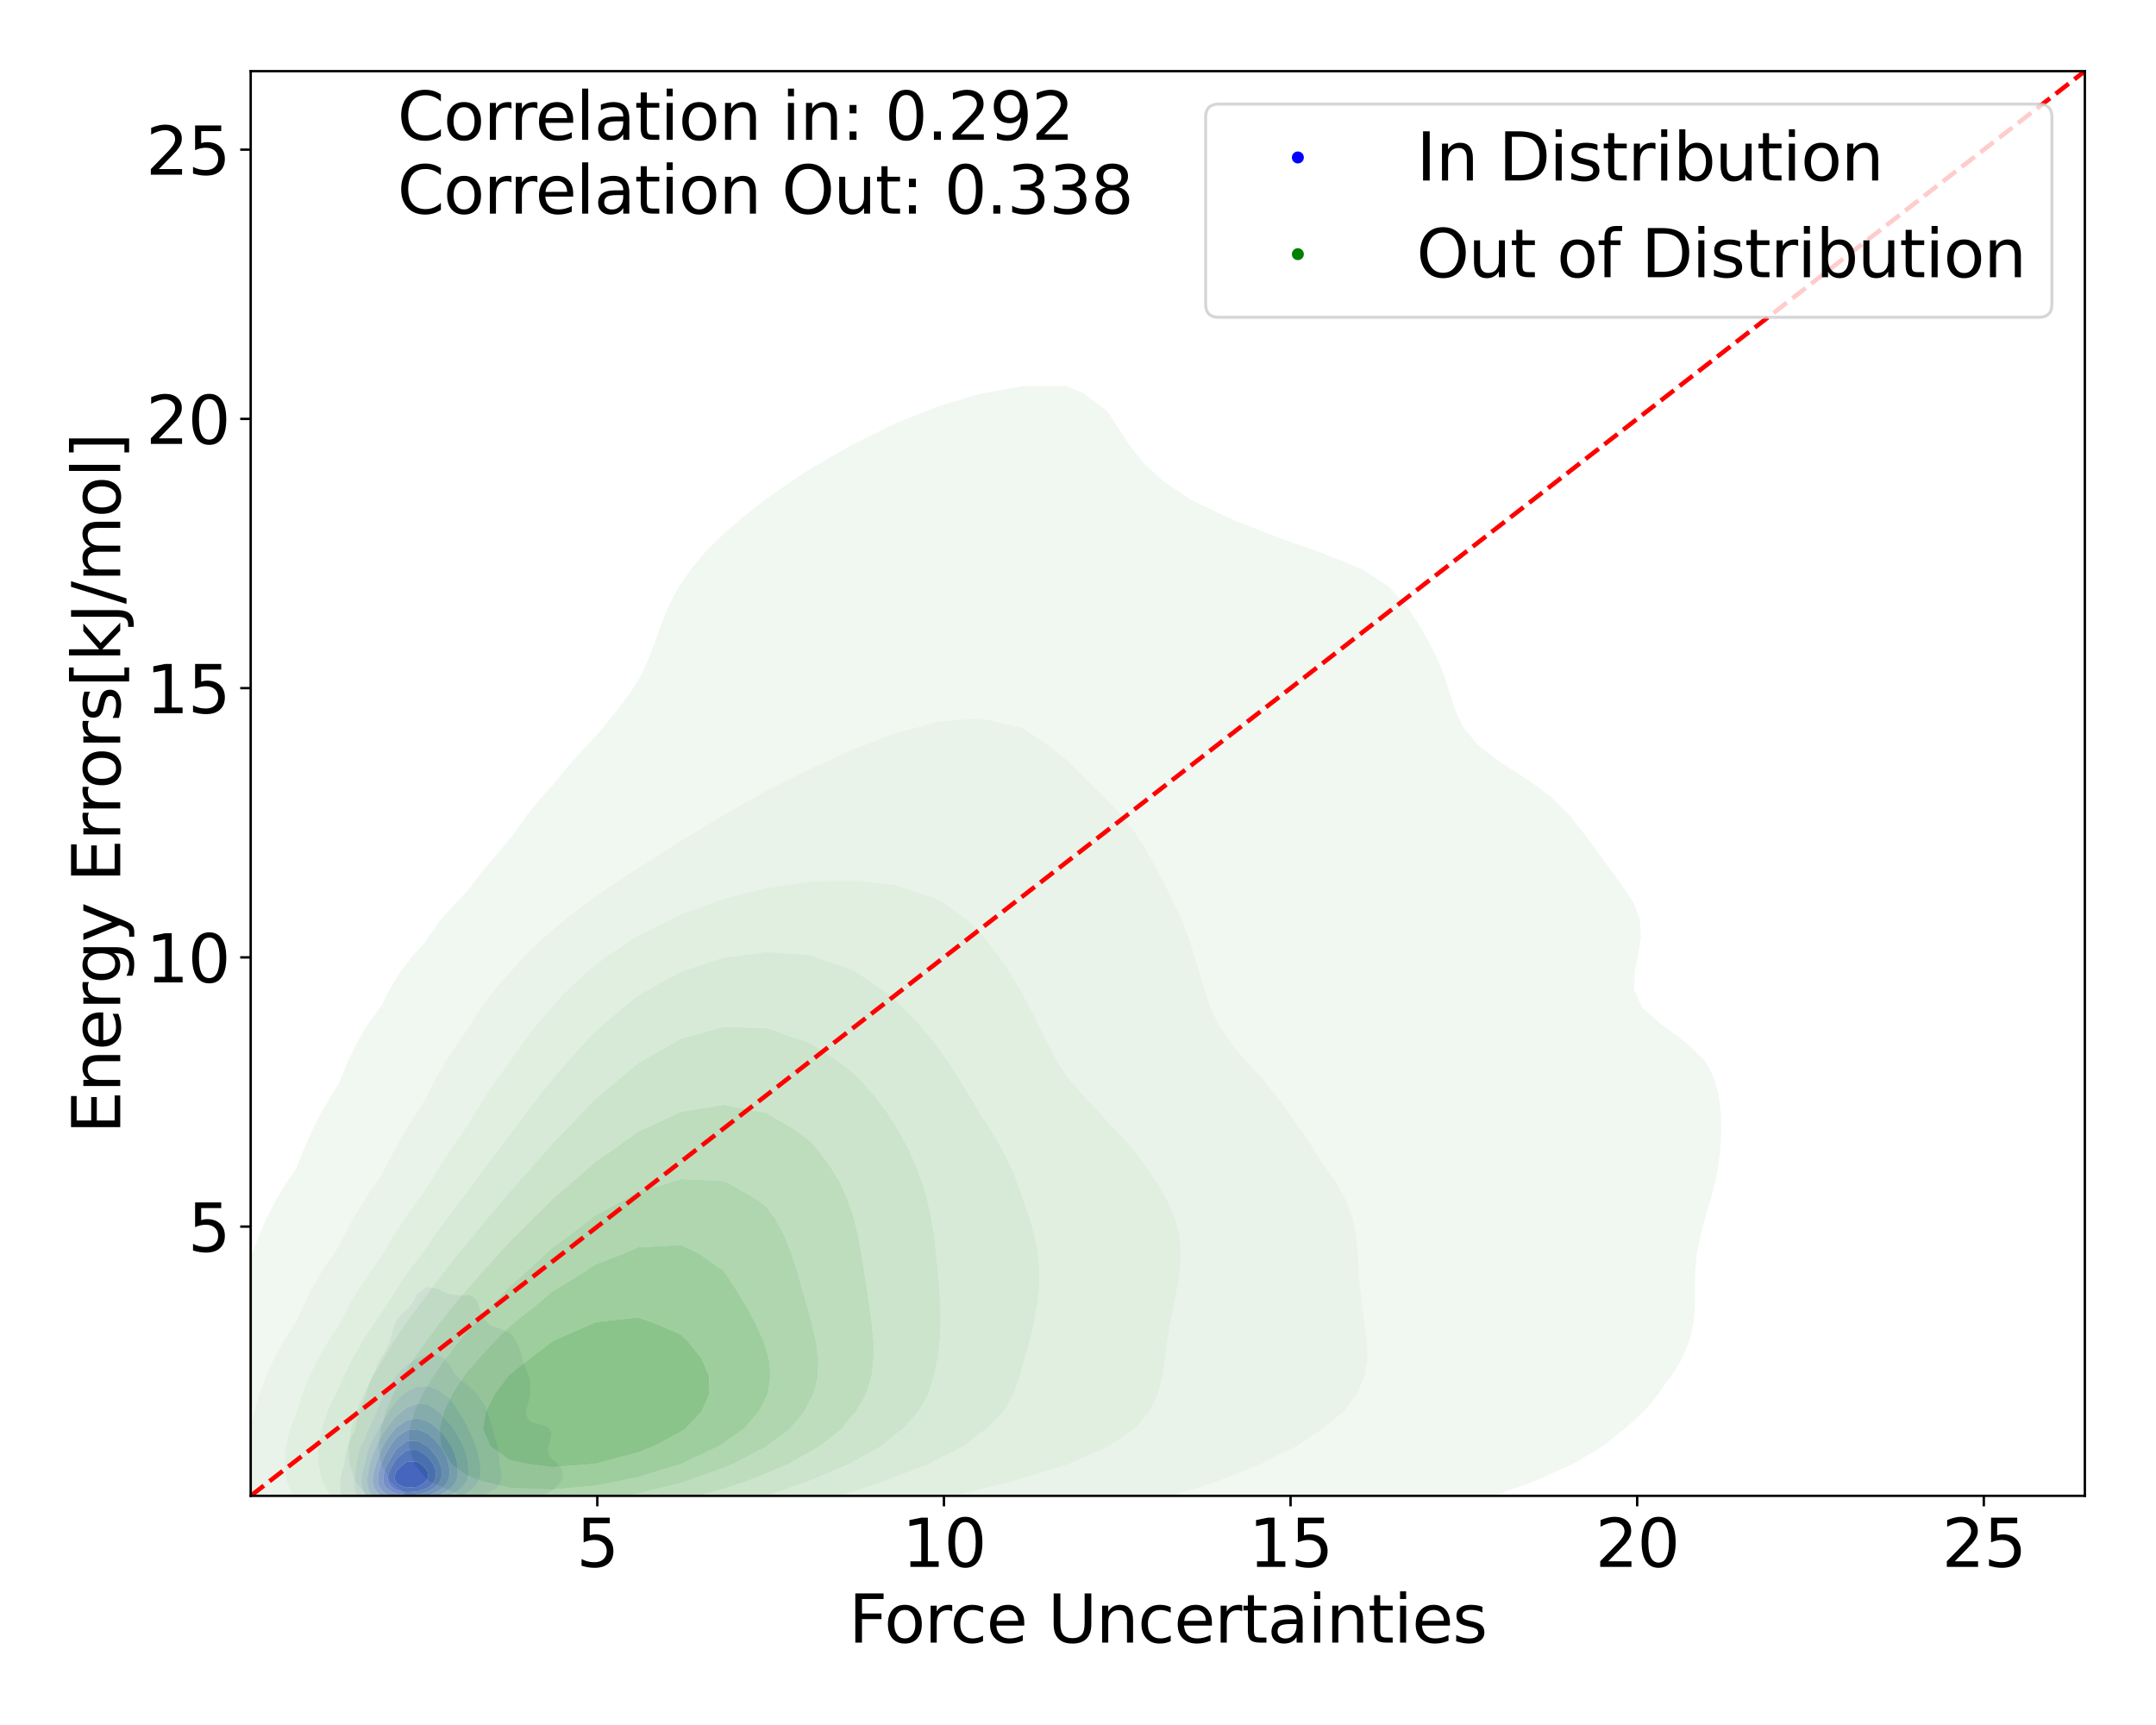 <?xml version="1.0" encoding="utf-8" standalone="no"?>
<!DOCTYPE svg PUBLIC "-//W3C//DTD SVG 1.1//EN"
  "http://www.w3.org/Graphics/SVG/1.1/DTD/svg11.dtd">
<svg xmlns:xlink="http://www.w3.org/1999/xlink" width="720pt" height="576pt" viewBox="0 0 720 576" xmlns="http://www.w3.org/2000/svg" version="1.1">
 <defs>
  <style type="text/css">*{stroke-linejoin: round; stroke-linecap: butt}</style>
 </defs>
 <g id="figure_1">
  <g id="patch_1">
   <path d="M 0 576 
L 720 576 
L 720 0 
L 0 0 
z
" style="fill: #ffffff"/>
  </g>
  <g id="axes_1">
   <g id="patch_2">
    <path d="M 83.72 499.48 
L 696.24 499.48 
L 696.24 23.76 
L 83.72 23.76 
z
" style="fill: #ffffff"/>
   </g>
   <g id="QuadContourSet_1">
    <path d="M 132.345 508.223 
L 135.82 508.261 
L 139.295 508.052 
L 140.086 507.958 
L 142.769 507.709 
L 146.244 507.173 
L 146.507 507.127 
L 149.719 506.604 
L 151.29 506.297 
L 153.194 505.929 
L 155.443 505.466 
L 156.669 505.205 
L 159.567 504.635 
L 160.144 504.516 
L 163.619 503.957 
L 164.556 503.805 
L 167.094 503.394 
L 169.061 502.974 
L 170.569 502.629 
L 172.558 502.144 
L 174.044 501.726 
L 175.652 501.313 
L 177.518 500.744 
L 178.354 500.482 
L 180.612 499.652 
L 180.993 499.483 
L 182.423 498.821 
L 183.884 497.99 
L 184.468 497.588 
L 185.073 497.16 
L 186.023 496.329 
L 186.766 495.499 
L 187.327 494.668 
L 187.711 493.837 
L 187.917 493.007 
L 187.943 492.176 
L 187.794 491.345 
L 187.477 490.515 
L 186.991 489.684 
L 186.329 488.853 
L 185.477 488.023 
L 184.468 487.209 
L 184.451 487.192 
L 183.714 486.362 
L 183.205 485.531 
L 182.96 484.7 
L 182.941 483.87 
L 183.078 483.039 
L 183.305 482.208 
L 183.564 481.378 
L 183.81 480.547 
L 184.002 479.717 
L 184.085 478.886 
L 183.979 478.055 
L 183.539 477.225 
L 182.488 476.394 
L 180.993 475.779 
L 180.123 475.563 
L 177.518 474.964 
L 177.211 474.733 
L 176.429 473.902 
L 175.978 473.071 
L 175.775 472.241 
L 175.751 471.41 
L 175.852 470.58 
L 176.034 469.749 
L 176.255 468.918 
L 176.48 468.088 
L 176.681 467.257 
L 176.839 466.426 
L 176.949 465.596 
L 177.013 464.765 
L 177.038 463.934 
L 177.032 463.104 
L 176.997 462.273 
L 176.928 461.443 
L 176.815 460.612 
L 176.645 459.781 
L 176.409 458.951 
L 176.108 458.12 
L 175.758 457.289 
L 175.392 456.459 
L 175.05 455.628 
L 174.76 454.798 
L 174.528 453.967 
L 174.339 453.136 
L 174.157 452.306 
L 174.044 451.86 
L 173.928 451.475 
L 173.634 450.644 
L 173.293 449.814 
L 172.908 448.983 
L 172.483 448.152 
L 172.013 447.322 
L 171.477 446.491 
L 170.841 445.661 
L 170.569 445.363 
L 169.705 444.83 
L 167.841 443.999 
L 167.094 443.722 
L 165.403 443.169 
L 163.619 442.502 
L 163.434 442.338 
L 162.662 441.507 
L 162.024 440.677 
L 161.489 439.846 
L 161.032 439.016 
L 160.64 438.185 
L 160.313 437.354 
L 160.144 436.825 
L 160.028 436.524 
L 159.73 435.693 
L 159.395 434.862 
L 158.929 434.032 
L 158.11 433.201 
L 156.669 432.472 
L 153.194 432.538 
L 151.948 432.37 
L 149.719 432.011 
L 148.677 431.54 
L 146.905 430.709 
L 146.244 430.395 
L 143.474 429.879 
L 142.769 429.742 
L 142.533 429.879 
L 141.21 430.709 
L 140.099 431.54 
L 139.295 432.265 
L 139.235 432.37 
L 138.814 433.201 
L 138.395 434.032 
L 137.928 434.862 
L 137.355 435.693 
L 136.631 436.524 
L 135.82 437.282 
L 135.752 437.354 
L 134.907 438.185 
L 134.079 439.016 
L 133.327 439.846 
L 132.694 440.677 
L 132.345 441.244 
L 132.202 441.507 
L 131.822 442.338 
L 131.517 443.169 
L 131.265 443.999 
L 131.044 444.83 
L 130.835 445.661 
L 130.618 446.491 
L 130.38 447.322 
L 130.11 448.152 
L 129.803 448.983 
L 129.458 449.814 
L 129.082 450.644 
L 128.87 451.068 
L 128.579 451.475 
L 127.968 452.306 
L 127.399 453.136 
L 126.888 453.967 
L 126.44 454.798 
L 126.054 455.628 
L 125.726 456.459 
L 125.446 457.289 
L 125.395 457.453 
L 125.034 458.12 
L 124.635 458.951 
L 124.273 459.781 
L 123.935 460.612 
L 123.615 461.443 
L 123.308 462.273 
L 123.015 463.104 
L 122.74 463.934 
L 122.482 464.765 
L 122.244 465.596 
L 122.026 466.426 
L 121.92 466.846 
L 121.688 467.257 
L 121.251 468.088 
L 120.868 468.918 
L 120.534 469.749 
L 120.242 470.58 
L 119.985 471.41 
L 119.756 472.241 
L 119.546 473.071 
L 119.348 473.902 
L 119.156 474.733 
L 118.967 475.563 
L 118.78 476.394 
L 118.596 477.225 
L 118.445 477.914 
L 118.359 478.055 
L 117.836 478.886 
L 117.366 479.717 
L 116.954 480.547 
L 116.6 481.378 
L 116.299 482.208 
L 116.043 483.039 
L 115.826 483.87 
L 115.641 484.7 
L 115.481 485.531 
L 115.342 486.362 
L 115.22 487.192 
L 115.11 488.023 
L 115.012 488.853 
L 114.97 489.234 
L 114.806 489.684 
L 114.533 490.515 
L 114.293 491.345 
L 114.086 492.176 
L 113.912 493.007 
L 113.774 493.837 
L 113.676 494.668 
L 113.623 495.499 
L 113.623 496.329 
L 113.685 497.16 
L 113.823 497.99 
L 114.056 498.821 
L 114.413 499.652 
L 114.935 500.482 
L 114.97 500.528 
L 115.221 501.313 
L 115.608 502.144 
L 116.182 502.974 
L 117.047 503.805 
L 118.374 504.635 
L 118.445 504.675 
L 119.549 505.466 
L 121.472 506.297 
L 121.92 506.46 
L 124.199 507.127 
L 125.395 507.423 
L 128.87 507.926 
L 129.342 507.958 
z
M 135.072 505.466 
L 132.345 505.395 
L 128.87 505.004 
L 127.223 504.635 
L 125.395 504.171 
L 124.392 503.805 
L 122.641 502.974 
L 121.92 502.487 
L 121.374 502.144 
L 120.339 501.313 
L 119.64 500.482 
L 119.166 499.652 
L 118.845 498.821 
L 118.633 497.99 
L 118.499 497.16 
L 118.445 496.579 
L 118.395 496.329 
L 118.322 495.499 
L 118.329 494.668 
L 118.402 493.837 
L 118.445 493.551 
L 118.481 493.007 
L 118.553 492.176 
L 118.642 491.345 
L 118.745 490.515 
L 118.861 489.684 
L 118.99 488.853 
L 119.134 488.023 
L 119.293 487.192 
L 119.47 486.362 
L 119.671 485.531 
L 119.898 484.7 
L 120.16 483.87 
L 120.464 483.039 
L 120.819 482.208 
L 121.234 481.378 
L 121.719 480.547 
L 121.92 480.231 
L 122.095 479.717 
L 122.394 478.886 
L 122.715 478.055 
L 123.059 477.225 
L 123.42 476.394 
L 123.796 475.563 
L 124.184 474.733 
L 124.581 473.902 
L 124.988 473.071 
L 125.395 472.268 
L 125.404 472.241 
L 125.68 471.41 
L 125.977 470.58 
L 126.299 469.749 
L 126.65 468.918 
L 127.033 468.088 
L 127.45 467.257 
L 127.904 466.426 
L 128.397 465.596 
L 128.87 464.856 
L 128.921 464.765 
L 129.387 463.934 
L 129.873 463.104 
L 130.38 462.273 
L 130.91 461.443 
L 131.467 460.612 
L 132.057 459.781 
L 132.345 459.388 
L 132.707 458.951 
L 133.414 458.12 
L 134.174 457.289 
L 135 456.459 
L 135.82 455.7 
L 135.94 455.628 
L 137.304 454.798 
L 138.652 453.967 
L 139.295 453.547 
L 140.637 453.136 
L 142.769 452.306 
L 146.244 452.364 
L 147.565 453.136 
L 148.696 453.967 
L 149.534 454.798 
L 149.719 455.018 
L 150.108 455.628 
L 150.597 456.459 
L 151.081 457.289 
L 151.598 458.12 
L 152.183 458.951 
L 152.854 459.781 
L 153.194 460.145 
L 153.782 460.612 
L 154.884 461.443 
L 155.935 462.273 
L 156.669 462.906 
L 156.912 463.104 
L 157.876 463.934 
L 158.71 464.765 
L 159.419 465.596 
L 160.014 466.426 
L 160.144 466.634 
L 160.649 467.257 
L 161.215 468.088 
L 161.689 468.918 
L 162.092 469.749 
L 162.445 470.58 
L 162.762 471.41 
L 163.05 472.241 
L 163.315 473.071 
L 163.56 473.902 
L 163.619 474.11 
L 163.82 474.733 
L 164.076 475.563 
L 164.322 476.394 
L 164.561 477.225 
L 164.795 478.055 
L 165.026 478.886 
L 165.255 479.717 
L 165.48 480.547 
L 165.698 481.378 
L 165.906 482.208 
L 166.099 483.039 
L 166.273 483.87 
L 166.426 484.7 
L 166.556 485.531 
L 166.668 486.362 
L 166.766 487.192 
L 166.859 488.023 
L 166.954 488.853 
L 167.054 489.684 
L 167.094 490.001 
L 167.2 490.515 
L 167.366 491.345 
L 167.502 492.176 
L 167.571 493.007 
L 167.524 493.837 
L 167.303 494.668 
L 167.094 495.053 
L 166.927 495.499 
L 166.395 496.329 
L 165.529 497.16 
L 164.186 497.99 
L 163.619 498.252 
L 162.748 498.821 
L 160.933 499.652 
L 160.144 499.932 
L 158.975 500.482 
L 156.669 501.277 
L 156.582 501.313 
L 154.197 502.144 
L 153.194 502.43 
L 151.396 502.974 
L 149.719 503.408 
L 148.136 503.805 
L 146.244 504.236 
L 144.125 504.635 
L 142.769 504.89 
L 139.295 505.326 
L 136.242 505.466 
L 135.82 505.491 
z
" clip-path="url(#p80fbdff265)" style="fill: #eaeaf3"/>
    <path d="M 135.82 505.491 
L 136.242 505.466 
L 139.295 505.326 
L 142.769 504.89 
L 144.125 504.635 
L 146.244 504.236 
L 148.136 503.805 
L 149.719 503.408 
L 151.396 502.974 
L 153.194 502.43 
L 154.197 502.144 
L 156.582 501.313 
L 156.669 501.277 
L 158.975 500.482 
L 160.144 499.932 
L 160.933 499.652 
L 162.748 498.821 
L 163.619 498.252 
L 164.186 497.99 
L 165.529 497.16 
L 166.395 496.329 
L 166.927 495.499 
L 167.094 495.053 
L 167.303 494.668 
L 167.524 493.837 
L 167.571 493.007 
L 167.502 492.176 
L 167.366 491.345 
L 167.2 490.515 
L 167.094 490.001 
L 167.054 489.684 
L 166.954 488.853 
L 166.859 488.023 
L 166.766 487.192 
L 166.668 486.362 
L 166.556 485.531 
L 166.426 484.7 
L 166.273 483.87 
L 166.099 483.039 
L 165.906 482.208 
L 165.698 481.378 
L 165.48 480.547 
L 165.255 479.717 
L 165.026 478.886 
L 164.795 478.055 
L 164.561 477.225 
L 164.322 476.394 
L 164.076 475.563 
L 163.82 474.733 
L 163.619 474.11 
L 163.56 473.902 
L 163.315 473.071 
L 163.05 472.241 
L 162.762 471.41 
L 162.445 470.58 
L 162.092 469.749 
L 161.689 468.918 
L 161.215 468.088 
L 160.649 467.257 
L 160.144 466.634 
L 160.014 466.426 
L 159.419 465.596 
L 158.71 464.765 
L 157.876 463.934 
L 156.912 463.104 
L 156.669 462.906 
L 155.935 462.273 
L 154.884 461.443 
L 153.782 460.612 
L 153.194 460.145 
L 152.854 459.781 
L 152.183 458.951 
L 151.598 458.12 
L 151.081 457.289 
L 150.597 456.459 
L 150.108 455.628 
L 149.719 455.018 
L 149.534 454.798 
L 148.696 453.967 
L 147.565 453.136 
L 146.244 452.364 
L 142.769 452.306 
L 140.637 453.136 
L 139.295 453.547 
L 138.652 453.967 
L 137.304 454.798 
L 135.94 455.628 
L 135.82 455.7 
L 135 456.459 
L 134.174 457.289 
L 133.414 458.12 
L 132.707 458.951 
L 132.345 459.388 
L 132.057 459.781 
L 131.467 460.612 
L 130.91 461.443 
L 130.38 462.273 
L 129.873 463.104 
L 129.387 463.934 
L 128.921 464.765 
L 128.87 464.856 
L 128.397 465.596 
L 127.904 466.426 
L 127.45 467.257 
L 127.033 468.088 
L 126.65 468.918 
L 126.299 469.749 
L 125.977 470.58 
L 125.68 471.41 
L 125.404 472.241 
L 125.395 472.268 
L 124.988 473.071 
L 124.581 473.902 
L 124.184 474.733 
L 123.796 475.563 
L 123.42 476.394 
L 123.059 477.225 
L 122.715 478.055 
L 122.394 478.886 
L 122.095 479.717 
L 121.92 480.231 
L 121.719 480.547 
L 121.234 481.378 
L 120.819 482.208 
L 120.464 483.039 
L 120.16 483.87 
L 119.898 484.7 
L 119.671 485.531 
L 119.47 486.362 
L 119.293 487.192 
L 119.134 488.023 
L 118.99 488.853 
L 118.861 489.684 
L 118.745 490.515 
L 118.642 491.345 
L 118.553 492.176 
L 118.481 493.007 
L 118.445 493.551 
L 118.402 493.837 
L 118.329 494.668 
L 118.322 495.499 
L 118.395 496.329 
L 118.445 496.579 
L 118.499 497.16 
L 118.633 497.99 
L 118.845 498.821 
L 119.166 499.652 
L 119.64 500.482 
L 120.339 501.313 
L 121.374 502.144 
L 121.92 502.487 
L 122.641 502.974 
L 124.392 503.805 
L 125.395 504.171 
L 127.223 504.635 
L 128.87 505.004 
L 132.345 505.395 
L 135.072 505.466 
z
M 135.678 503.805 
L 132.345 503.661 
L 128.87 503.109 
L 128.387 502.974 
L 125.894 502.144 
L 125.395 501.928 
L 124.249 501.313 
L 123.146 500.482 
L 122.41 499.652 
L 121.92 498.821 
L 121.92 498.821 
L 121.409 497.99 
L 121.071 497.16 
L 120.862 496.329 
L 120.752 495.499 
L 120.721 494.668 
L 120.753 493.837 
L 120.837 493.007 
L 120.965 492.176 
L 121.129 491.345 
L 121.325 490.515 
L 121.549 489.684 
L 121.801 488.853 
L 121.92 488.491 
L 122.011 488.023 
L 122.186 487.192 
L 122.377 486.362 
L 122.588 485.531 
L 122.823 484.7 
L 123.085 483.87 
L 123.381 483.039 
L 123.715 482.208 
L 124.095 481.378 
L 124.526 480.547 
L 125.014 479.717 
L 125.395 479.127 
L 125.508 478.886 
L 125.907 478.055 
L 126.329 477.225 
L 126.775 476.394 
L 127.244 475.563 
L 127.737 474.733 
L 128.252 473.902 
L 128.79 473.071 
L 128.87 472.945 
L 129.288 472.241 
L 129.797 471.41 
L 130.33 470.58 
L 130.892 469.749 
L 131.483 468.918 
L 132.108 468.088 
L 132.345 467.78 
L 132.879 467.257 
L 133.753 466.426 
L 134.665 465.596 
L 135.608 464.765 
L 135.82 464.577 
L 137.257 463.934 
L 139.091 463.104 
L 139.295 463.007 
L 142.769 462.866 
L 143.399 463.104 
L 145.664 463.934 
L 146.244 464.147 
L 147.179 464.765 
L 148.356 465.596 
L 149.398 466.426 
L 149.719 466.715 
L 150.284 467.257 
L 151.029 468.088 
L 151.668 468.918 
L 152.234 469.749 
L 152.754 470.58 
L 153.194 471.315 
L 153.256 471.41 
L 153.802 472.241 
L 154.328 473.071 
L 154.829 473.902 
L 155.296 474.733 
L 155.726 475.563 
L 156.117 476.394 
L 156.473 477.225 
L 156.669 477.708 
L 156.849 478.055 
L 157.271 478.886 
L 157.672 479.717 
L 158.051 480.547 
L 158.403 481.378 
L 158.725 482.208 
L 159.016 483.039 
L 159.274 483.87 
L 159.501 484.7 
L 159.699 485.531 
L 159.871 486.362 
L 160.018 487.192 
L 160.141 488.023 
L 160.144 488.049 
L 160.278 488.853 
L 160.38 489.684 
L 160.443 490.515 
L 160.458 491.345 
L 160.41 492.176 
L 160.276 493.007 
L 160.144 493.443 
L 160.061 493.837 
L 159.779 494.668 
L 159.354 495.499 
L 158.733 496.329 
L 157.846 497.16 
L 156.669 497.945 
L 156.617 497.99 
L 155.409 498.821 
L 153.717 499.652 
L 153.194 499.863 
L 151.877 500.482 
L 149.719 501.24 
L 149.527 501.313 
L 146.919 502.144 
L 146.244 502.326 
L 143.51 502.974 
L 142.769 503.136 
L 139.295 503.646 
L 135.944 503.805 
L 135.82 503.812 
z
" clip-path="url(#p80fbdff265)" style="fill: #d8d8f4"/>
    <path d="M 135.82 503.812 
L 135.944 503.805 
L 139.295 503.646 
L 142.769 503.136 
L 143.51 502.974 
L 146.244 502.326 
L 146.919 502.144 
L 149.527 501.313 
L 149.719 501.24 
L 151.877 500.482 
L 153.194 499.863 
L 153.717 499.652 
L 155.409 498.821 
L 156.617 497.99 
L 156.669 497.945 
L 157.846 497.16 
L 158.733 496.329 
L 159.354 495.499 
L 159.779 494.668 
L 160.061 493.837 
L 160.144 493.443 
L 160.276 493.007 
L 160.41 492.176 
L 160.458 491.345 
L 160.443 490.515 
L 160.38 489.684 
L 160.278 488.853 
L 160.144 488.049 
L 160.141 488.023 
L 160.018 487.192 
L 159.871 486.362 
L 159.699 485.531 
L 159.501 484.7 
L 159.274 483.87 
L 159.016 483.039 
L 158.725 482.208 
L 158.403 481.378 
L 158.051 480.547 
L 157.672 479.717 
L 157.271 478.886 
L 156.849 478.055 
L 156.669 477.708 
L 156.473 477.225 
L 156.117 476.394 
L 155.726 475.563 
L 155.296 474.733 
L 154.829 473.902 
L 154.328 473.071 
L 153.802 472.241 
L 153.256 471.41 
L 153.194 471.315 
L 152.754 470.58 
L 152.234 469.749 
L 151.668 468.918 
L 151.029 468.088 
L 150.284 467.257 
L 149.719 466.715 
L 149.398 466.426 
L 148.356 465.596 
L 147.179 464.765 
L 146.244 464.147 
L 145.664 463.934 
L 143.399 463.104 
L 142.769 462.866 
L 139.295 463.007 
L 139.091 463.104 
L 137.257 463.934 
L 135.82 464.577 
L 135.608 464.765 
L 134.665 465.596 
L 133.753 466.426 
L 132.879 467.257 
L 132.345 467.78 
L 132.108 468.088 
L 131.483 468.918 
L 130.892 469.749 
L 130.33 470.58 
L 129.797 471.41 
L 129.288 472.241 
L 128.87 472.945 
L 128.79 473.071 
L 128.252 473.902 
L 127.737 474.733 
L 127.244 475.563 
L 126.775 476.394 
L 126.329 477.225 
L 125.907 478.055 
L 125.508 478.886 
L 125.395 479.127 
L 125.014 479.717 
L 124.526 480.547 
L 124.095 481.378 
L 123.715 482.208 
L 123.381 483.039 
L 123.085 483.87 
L 122.823 484.7 
L 122.588 485.531 
L 122.377 486.362 
L 122.186 487.192 
L 122.011 488.023 
L 121.92 488.491 
L 121.801 488.853 
L 121.549 489.684 
L 121.325 490.515 
L 121.129 491.345 
L 120.965 492.176 
L 120.837 493.007 
L 120.753 493.837 
L 120.721 494.668 
L 120.752 495.499 
L 120.862 496.329 
L 121.071 497.16 
L 121.409 497.99 
L 121.92 498.821 
L 121.92 498.821 
L 122.41 499.652 
L 123.146 500.482 
L 124.249 501.313 
L 125.395 501.928 
L 125.894 502.144 
L 128.387 502.974 
L 128.87 503.109 
L 132.345 503.661 
L 135.678 503.805 
z
M 130.811 502.144 
L 128.87 501.736 
L 127.709 501.313 
L 125.989 500.482 
L 125.395 500.088 
L 124.811 499.652 
L 123.985 498.821 
L 123.427 497.99 
L 123.059 497.16 
L 122.829 496.329 
L 122.701 495.499 
L 122.652 494.668 
L 122.664 493.837 
L 122.726 493.007 
L 122.827 492.176 
L 122.963 491.345 
L 123.127 490.515 
L 123.317 489.684 
L 123.53 488.853 
L 123.765 488.023 
L 124.021 487.192 
L 124.3 486.362 
L 124.605 485.531 
L 124.939 484.7 
L 125.31 483.87 
L 125.395 483.693 
L 125.642 483.039 
L 125.985 482.208 
L 126.362 481.378 
L 126.777 480.547 
L 127.233 479.717 
L 127.731 478.886 
L 128.276 478.055 
L 128.87 477.225 
L 128.87 477.225 
L 129.461 476.394 
L 130.079 475.563 
L 130.728 474.733 
L 131.411 473.902 
L 132.131 473.071 
L 132.345 472.823 
L 133.057 472.241 
L 134.07 471.41 
L 135.105 470.58 
L 135.82 470.011 
L 136.59 469.749 
L 138.854 468.918 
L 139.295 468.749 
L 141.865 468.918 
L 142.769 468.987 
L 144.142 469.749 
L 145.397 470.58 
L 146.244 471.219 
L 146.434 471.41 
L 147.265 472.241 
L 148.067 473.071 
L 148.836 473.902 
L 149.562 474.733 
L 149.719 474.916 
L 150.281 475.563 
L 150.953 476.394 
L 151.561 477.225 
L 152.107 478.055 
L 152.6 478.886 
L 153.049 479.717 
L 153.194 479.999 
L 153.516 480.547 
L 153.975 481.378 
L 154.394 482.208 
L 154.771 483.039 
L 155.101 483.87 
L 155.386 484.7 
L 155.629 485.531 
L 155.833 486.362 
L 156.003 487.192 
L 156.145 488.023 
L 156.259 488.853 
L 156.347 489.684 
L 156.403 490.515 
L 156.42 491.345 
L 156.386 492.176 
L 156.283 493.007 
L 156.091 493.837 
L 155.778 494.668 
L 155.309 495.499 
L 154.63 496.329 
L 153.672 497.16 
L 153.194 497.478 
L 152.586 497.99 
L 151.27 498.821 
L 149.719 499.538 
L 149.503 499.652 
L 147.574 500.482 
L 146.244 500.93 
L 145 501.313 
L 142.769 501.896 
L 141.296 502.144 
L 139.295 502.474 
L 135.82 502.653 
L 132.345 502.433 
z
" clip-path="url(#p80fbdff265)" style="fill: #c2c2f5"/>
    <path d="M 132.345 502.433 
L 135.82 502.653 
L 139.295 502.474 
L 141.296 502.144 
L 142.769 501.896 
L 145 501.313 
L 146.244 500.93 
L 147.574 500.482 
L 149.503 499.652 
L 149.719 499.538 
L 151.27 498.821 
L 152.586 497.99 
L 153.194 497.478 
L 153.672 497.16 
L 154.63 496.329 
L 155.309 495.499 
L 155.778 494.668 
L 156.091 493.837 
L 156.283 493.007 
L 156.386 492.176 
L 156.42 491.345 
L 156.403 490.515 
L 156.347 489.684 
L 156.259 488.853 
L 156.145 488.023 
L 156.003 487.192 
L 155.833 486.362 
L 155.629 485.531 
L 155.386 484.7 
L 155.101 483.87 
L 154.771 483.039 
L 154.394 482.208 
L 153.975 481.378 
L 153.516 480.547 
L 153.194 479.999 
L 153.049 479.717 
L 152.6 478.886 
L 152.107 478.055 
L 151.561 477.225 
L 150.953 476.394 
L 150.281 475.563 
L 149.719 474.916 
L 149.562 474.733 
L 148.836 473.902 
L 148.067 473.071 
L 147.265 472.241 
L 146.434 471.41 
L 146.244 471.219 
L 145.397 470.58 
L 144.142 469.749 
L 142.769 468.987 
L 141.865 468.918 
L 139.295 468.749 
L 138.854 468.918 
L 136.59 469.749 
L 135.82 470.011 
L 135.105 470.58 
L 134.07 471.41 
L 133.057 472.241 
L 132.345 472.823 
L 132.131 473.071 
L 131.411 473.902 
L 130.728 474.733 
L 130.079 475.563 
L 129.461 476.394 
L 128.87 477.225 
L 128.87 477.225 
L 128.276 478.055 
L 127.731 478.886 
L 127.233 479.717 
L 126.777 480.547 
L 126.362 481.378 
L 125.985 482.208 
L 125.642 483.039 
L 125.395 483.693 
L 125.31 483.87 
L 124.939 484.7 
L 124.605 485.531 
L 124.3 486.362 
L 124.021 487.192 
L 123.765 488.023 
L 123.53 488.853 
L 123.317 489.684 
L 123.127 490.515 
L 122.963 491.345 
L 122.827 492.176 
L 122.726 493.007 
L 122.664 493.837 
L 122.652 494.668 
L 122.701 495.499 
L 122.829 496.329 
L 123.059 497.16 
L 123.427 497.99 
L 123.985 498.821 
L 124.811 499.652 
L 125.395 500.088 
L 125.989 500.482 
L 127.709 501.313 
L 128.87 501.736 
L 130.811 502.144 
z
M 134.03 501.313 
L 132.345 501.169 
L 129.607 500.482 
L 128.87 500.252 
L 127.677 499.652 
L 126.497 498.821 
L 125.709 497.99 
L 125.395 497.505 
L 125.168 497.16 
L 124.797 496.329 
L 124.58 495.499 
L 124.482 494.668 
L 124.477 493.837 
L 124.547 493.007 
L 124.68 492.176 
L 124.864 491.345 
L 125.092 490.515 
L 125.358 489.684 
L 125.395 489.579 
L 125.605 488.853 
L 125.865 488.023 
L 126.145 487.192 
L 126.442 486.362 
L 126.759 485.531 
L 127.099 484.7 
L 127.465 483.87 
L 127.863 483.039 
L 128.299 482.208 
L 128.778 481.378 
L 128.87 481.228 
L 129.316 480.547 
L 129.895 479.717 
L 130.514 478.886 
L 131.175 478.055 
L 131.883 477.225 
L 132.345 476.71 
L 132.79 476.394 
L 133.967 475.563 
L 135.174 474.733 
L 135.82 474.292 
L 137.907 473.902 
L 139.295 473.609 
L 140.399 473.902 
L 142.769 474.616 
L 142.948 474.733 
L 144.177 475.563 
L 145.272 476.394 
L 146.244 477.218 
L 146.251 477.225 
L 147.091 478.055 
L 147.849 478.886 
L 148.533 479.717 
L 149.155 480.547 
L 149.719 481.378 
L 149.719 481.378 
L 150.269 482.208 
L 150.762 483.039 
L 151.197 483.87 
L 151.573 484.7 
L 151.892 485.531 
L 152.156 486.362 
L 152.372 487.192 
L 152.546 488.023 
L 152.684 488.853 
L 152.788 489.684 
L 152.857 490.515 
L 152.884 491.345 
L 152.858 492.176 
L 152.761 493.007 
L 152.571 493.837 
L 152.257 494.668 
L 151.782 495.499 
L 151.093 496.329 
L 150.118 497.16 
L 149.719 497.423 
L 148.996 497.99 
L 147.581 498.821 
L 146.244 499.414 
L 145.677 499.652 
L 143.233 500.482 
L 142.769 500.617 
L 139.295 501.277 
L 138.59 501.313 
L 135.82 501.463 
z
" clip-path="url(#p80fbdff265)" style="fill: #aaaaf6"/>
    <path d="M 135.82 501.463 
L 138.59 501.313 
L 139.295 501.277 
L 142.769 500.617 
L 143.233 500.482 
L 145.677 499.652 
L 146.244 499.414 
L 147.581 498.821 
L 148.996 497.99 
L 149.719 497.423 
L 150.118 497.16 
L 151.093 496.329 
L 151.782 495.499 
L 152.257 494.668 
L 152.571 493.837 
L 152.761 493.007 
L 152.858 492.176 
L 152.884 491.345 
L 152.857 490.515 
L 152.788 489.684 
L 152.684 488.853 
L 152.546 488.023 
L 152.372 487.192 
L 152.156 486.362 
L 151.892 485.531 
L 151.573 484.7 
L 151.197 483.87 
L 150.762 483.039 
L 150.269 482.208 
L 149.719 481.378 
L 149.719 481.378 
L 149.155 480.547 
L 148.533 479.717 
L 147.849 478.886 
L 147.091 478.055 
L 146.251 477.225 
L 146.244 477.218 
L 145.272 476.394 
L 144.177 475.563 
L 142.948 474.733 
L 142.769 474.616 
L 140.399 473.902 
L 139.295 473.609 
L 137.907 473.902 
L 135.82 474.292 
L 135.174 474.733 
L 133.967 475.563 
L 132.79 476.394 
L 132.345 476.71 
L 131.883 477.225 
L 131.175 478.055 
L 130.514 478.886 
L 129.895 479.717 
L 129.316 480.547 
L 128.87 481.228 
L 128.778 481.378 
L 128.299 482.208 
L 127.863 483.039 
L 127.465 483.87 
L 127.099 484.7 
L 126.759 485.531 
L 126.442 486.362 
L 126.145 487.192 
L 125.865 488.023 
L 125.605 488.853 
L 125.395 489.579 
L 125.358 489.684 
L 125.092 490.515 
L 124.864 491.345 
L 124.68 492.176 
L 124.547 493.007 
L 124.477 493.837 
L 124.482 494.668 
L 124.58 495.499 
L 124.797 496.329 
L 125.168 497.16 
L 125.395 497.505 
L 125.709 497.99 
L 126.497 498.821 
L 127.677 499.652 
L 128.87 500.252 
L 129.607 500.482 
L 132.345 501.169 
L 134.03 501.313 
z
M 131.133 499.652 
L 128.997 498.821 
L 128.87 498.756 
L 127.861 497.99 
L 127.121 497.16 
L 126.645 496.329 
L 126.361 495.499 
L 126.222 494.668 
L 126.194 493.837 
L 126.252 493.007 
L 126.38 492.176 
L 126.563 491.345 
L 126.793 490.515 
L 127.06 489.684 
L 127.359 488.853 
L 127.685 488.023 
L 128.034 487.192 
L 128.405 486.362 
L 128.8 485.531 
L 128.87 485.388 
L 129.25 484.7 
L 129.729 483.87 
L 130.236 483.039 
L 130.777 482.208 
L 131.355 481.378 
L 131.976 480.547 
L 132.345 480.082 
L 132.834 479.717 
L 133.98 478.886 
L 135.168 478.055 
L 135.82 477.611 
L 139.295 477.225 
L 141.362 478.055 
L 142.769 478.706 
L 142.997 478.886 
L 143.994 479.717 
L 144.9 480.547 
L 145.73 481.378 
L 146.244 481.93 
L 146.475 482.208 
L 147.119 483.039 
L 147.697 483.87 
L 148.209 484.7 
L 148.652 485.531 
L 149.027 486.362 
L 149.338 487.192 
L 149.588 488.023 
L 149.719 488.568 
L 149.796 488.853 
L 149.972 489.684 
L 150.096 490.515 
L 150.158 491.345 
L 150.144 492.176 
L 150.033 493.007 
L 149.795 493.837 
L 149.719 493.998 
L 149.468 494.668 
L 148.997 495.499 
L 148.316 496.329 
L 147.359 497.16 
L 146.244 497.867 
L 146.044 497.99 
L 144.365 498.821 
L 142.769 499.426 
L 141.856 499.652 
L 139.295 500.208 
L 135.82 500.392 
L 132.345 500.01 
z
" clip-path="url(#p80fbdff265)" style="fill: #8d8df8"/>
    <path d="M 132.345 500.01 
L 135.82 500.392 
L 139.295 500.208 
L 141.856 499.652 
L 142.769 499.426 
L 144.365 498.821 
L 146.044 497.99 
L 146.244 497.867 
L 147.359 497.16 
L 148.316 496.329 
L 148.997 495.499 
L 149.468 494.668 
L 149.719 493.998 
L 149.795 493.837 
L 150.033 493.007 
L 150.144 492.176 
L 150.158 491.345 
L 150.096 490.515 
L 149.972 489.684 
L 149.796 488.853 
L 149.719 488.568 
L 149.588 488.023 
L 149.338 487.192 
L 149.027 486.362 
L 148.652 485.531 
L 148.209 484.7 
L 147.697 483.87 
L 147.119 483.039 
L 146.475 482.208 
L 146.244 481.93 
L 145.73 481.378 
L 144.9 480.547 
L 143.994 479.717 
L 142.997 478.886 
L 142.769 478.706 
L 141.362 478.055 
L 139.295 477.225 
L 135.82 477.611 
L 135.168 478.055 
L 133.98 478.886 
L 132.834 479.717 
L 132.345 480.082 
L 131.976 480.547 
L 131.355 481.378 
L 130.777 482.208 
L 130.236 483.039 
L 129.729 483.87 
L 129.25 484.7 
L 128.87 485.388 
L 128.8 485.531 
L 128.405 486.362 
L 128.034 487.192 
L 127.685 488.023 
L 127.359 488.853 
L 127.06 489.684 
L 126.793 490.515 
L 126.563 491.345 
L 126.38 492.176 
L 126.252 493.007 
L 126.194 493.837 
L 126.222 494.668 
L 126.361 495.499 
L 126.645 496.329 
L 127.121 497.16 
L 127.861 497.99 
L 128.87 498.756 
L 128.997 498.821 
L 131.133 499.652 
z
M 132.992 498.821 
L 132.345 498.708 
L 130.717 497.99 
L 129.426 497.16 
L 128.87 496.624 
L 128.65 496.329 
L 128.247 495.499 
L 128.034 494.668 
L 127.968 493.837 
L 128.018 493.007 
L 128.16 492.176 
L 128.377 491.345 
L 128.654 490.515 
L 128.87 489.961 
L 128.999 489.684 
L 129.419 488.853 
L 129.868 488.023 
L 130.339 487.192 
L 130.827 486.362 
L 131.332 485.531 
L 131.858 484.7 
L 132.345 483.965 
L 132.459 483.87 
L 133.466 483.039 
L 134.513 482.208 
L 135.605 481.378 
L 135.82 481.219 
L 139.295 481.033 
L 139.961 481.378 
L 141.461 482.208 
L 142.769 482.996 
L 142.814 483.039 
L 143.64 483.87 
L 144.399 484.7 
L 145.09 485.531 
L 145.707 486.362 
L 146.244 487.192 
L 146.244 487.192 
L 146.658 488.023 
L 146.999 488.853 
L 147.269 489.684 
L 147.466 490.515 
L 147.585 491.345 
L 147.616 492.176 
L 147.541 493.007 
L 147.335 493.837 
L 146.967 494.668 
L 146.391 495.499 
L 146.244 495.65 
L 145.581 496.329 
L 144.466 497.16 
L 142.941 497.99 
L 142.769 498.067 
L 140.182 498.821 
L 139.295 499.04 
L 135.82 499.236 
z
" clip-path="url(#p80fbdff265)" style="fill: #6f6ff9"/>
    <path d="M 135.82 499.236 
L 139.295 499.04 
L 140.182 498.821 
L 142.769 498.067 
L 142.941 497.99 
L 144.466 497.16 
L 145.581 496.329 
L 146.244 495.65 
L 146.391 495.499 
L 146.967 494.668 
L 147.335 493.837 
L 147.541 493.007 
L 147.616 492.176 
L 147.585 491.345 
L 147.466 490.515 
L 147.269 489.684 
L 146.999 488.853 
L 146.658 488.023 
L 146.244 487.192 
L 146.244 487.192 
L 145.707 486.362 
L 145.09 485.531 
L 144.399 484.7 
L 143.64 483.87 
L 142.814 483.039 
L 142.769 482.996 
L 141.461 482.208 
L 139.961 481.378 
L 139.295 481.033 
L 135.82 481.219 
L 135.605 481.378 
L 134.513 482.208 
L 133.466 483.039 
L 132.459 483.87 
L 132.345 483.965 
L 131.858 484.7 
L 131.332 485.531 
L 130.827 486.362 
L 130.339 487.192 
L 129.868 488.023 
L 129.419 488.853 
L 128.999 489.684 
L 128.87 489.961 
L 128.654 490.515 
L 128.377 491.345 
L 128.16 492.176 
L 128.018 493.007 
L 127.968 493.837 
L 128.034 494.668 
L 128.247 495.499 
L 128.65 496.329 
L 128.87 496.624 
L 129.426 497.16 
L 130.717 497.99 
L 132.345 498.708 
L 132.992 498.821 
z
M 134.348 497.99 
L 132.345 497.524 
L 131.699 497.16 
L 130.657 496.329 
L 130.011 495.499 
L 129.659 494.668 
L 129.532 493.837 
L 129.575 493.007 
L 129.752 492.176 
L 130.032 491.345 
L 130.392 490.515 
L 130.814 489.684 
L 131.28 488.853 
L 131.778 488.023 
L 132.299 487.192 
L 132.345 487.12 
L 133.236 486.362 
L 134.226 485.531 
L 135.235 484.7 
L 135.82 484.228 
L 139.295 484.131 
L 140.233 484.7 
L 141.539 485.531 
L 142.769 486.362 
L 142.769 486.362 
L 143.47 487.192 
L 144.084 488.023 
L 144.604 488.853 
L 145.023 489.684 
L 145.335 490.515 
L 145.536 491.345 
L 145.617 492.176 
L 145.564 493.007 
L 145.357 493.837 
L 144.964 494.668 
L 144.345 495.499 
L 143.441 496.329 
L 142.769 496.783 
L 141.919 497.16 
L 139.504 497.99 
L 139.295 498.05 
L 135.82 498.259 
z
" clip-path="url(#p80fbdff265)" style="fill: #5252fb"/>
    <path d="M 135.82 498.259 
L 139.295 498.05 
L 139.504 497.99 
L 141.919 497.16 
L 142.769 496.783 
L 143.441 496.329 
L 144.345 495.499 
L 144.964 494.668 
L 145.357 493.837 
L 145.564 493.007 
L 145.617 492.176 
L 145.536 491.345 
L 145.335 490.515 
L 145.023 489.684 
L 144.604 488.853 
L 144.084 488.023 
L 143.47 487.192 
L 142.769 486.362 
L 142.769 486.362 
L 141.539 485.531 
L 140.233 484.7 
L 139.295 484.131 
L 135.82 484.228 
L 135.235 484.7 
L 134.226 485.531 
L 133.236 486.362 
L 132.345 487.12 
L 132.299 487.192 
L 131.778 488.023 
L 131.28 488.853 
L 130.814 489.684 
L 130.392 490.515 
L 130.032 491.345 
L 129.752 492.176 
L 129.575 493.007 
L 129.532 493.837 
L 129.659 494.668 
L 130.011 495.499 
L 130.657 496.329 
L 131.699 497.16 
L 132.345 497.524 
L 134.348 497.99 
z
M 134.503 496.329 
L 132.745 495.499 
L 132.345 495.173 
L 132.059 494.668 
L 131.853 493.837 
L 131.858 493.007 
L 132.029 492.176 
L 132.329 491.345 
L 132.345 491.313 
L 133.066 490.515 
L 133.94 489.684 
L 134.9 488.853 
L 135.82 488.099 
L 139.295 488.04 
L 140.447 488.853 
L 141.447 489.684 
L 142.229 490.515 
L 142.769 491.345 
L 142.769 491.345 
L 142.945 492.176 
L 142.951 493.007 
L 142.769 493.813 
L 142.761 493.837 
L 142.135 494.668 
L 141.123 495.499 
L 139.655 496.329 
L 139.295 496.483 
L 135.82 496.741 
z
" clip-path="url(#p80fbdff265)" style="fill: #3333fc"/>
    <path d="M 135.82 496.741 
L 139.295 496.483 
L 139.655 496.329 
L 141.123 495.499 
L 142.135 494.668 
L 142.761 493.837 
L 142.769 493.813 
L 142.951 493.007 
L 142.945 492.176 
L 142.769 491.345 
L 142.769 491.345 
L 142.229 490.515 
L 141.447 489.684 
L 140.447 488.853 
L 139.295 488.04 
L 135.82 488.099 
L 134.9 488.853 
L 133.94 489.684 
L 133.066 490.515 
L 132.345 491.313 
L 132.329 491.345 
L 132.029 492.176 
L 131.858 493.007 
L 131.853 493.837 
L 132.059 494.668 
L 132.345 495.173 
L 132.745 495.499 
L 134.503 496.329 
z
" clip-path="url(#p80fbdff265)" style="fill: #1111fe"/>
   </g>
   <g id="QuadContourSet_2">
    <path d="M 113.114 541.625 
L 127.399 543.719 
L 141.683 544.615 
L 155.967 544.769 
L 170.251 544.376 
L 184.535 543.5 
L 198.819 542.131 
L 203.884 541.527 
L 213.103 540.858 
L 227.387 539.588 
L 241.672 538.014 
L 255.956 536.158 
L 259.828 535.668 
L 270.24 534.783 
L 284.524 533.547 
L 298.808 532.284 
L 313.092 530.997 
L 325.477 529.809 
L 327.376 529.681 
L 341.66 528.64 
L 355.944 527.295 
L 370.229 525.479 
L 379.599 523.95 
L 384.513 523.311 
L 398.797 521.095 
L 413.081 518.224 
L 413.735 518.091 
L 427.365 515.654 
L 441.649 512.657 
L 443.719 512.232 
L 455.933 509.9 
L 470.217 506.765 
L 471.928 506.373 
L 484.501 503.503 
L 495.223 500.514 
L 498.786 499.443 
L 512.349 494.655 
L 513.07 494.358 
L 525.241 488.796 
L 527.354 487.581 
L 535.163 482.937 
L 541.638 477.801 
L 542.589 477.078 
L 549.05 471.219 
L 553.943 465.36 
L 555.922 462.331 
L 558.17 459.501 
L 561.717 453.642 
L 564.148 447.783 
L 565.53 441.924 
L 566.03 436.065 
L 566.034 430.206 
L 566.109 424.347 
L 566.707 418.488 
L 567.897 412.629 
L 569.427 406.77 
L 570.206 403.895 
L 571.157 400.911 
L 572.731 395.052 
L 573.85 389.193 
L 574.54 383.334 
L 574.837 377.475 
L 574.71 371.616 
L 573.997 365.757 
L 572.356 359.898 
L 570.206 355.639 
L 569.127 354.039 
L 563.144 348.18 
L 555.922 342.871 
L 555.04 342.321 
L 548.414 336.462 
L 545.748 330.603 
L 545.862 324.744 
L 547.039 318.885 
L 547.957 313.026 
L 547.65 307.166 
L 545.486 301.307 
L 541.638 295.742 
L 541.468 295.448 
L 537.26 289.589 
L 532.962 283.73 
L 528.577 277.871 
L 527.354 276.428 
L 523.966 272.012 
L 518 266.153 
L 513.07 262.417 
L 509.991 260.294 
L 500.902 254.435 
L 498.786 252.873 
L 493.351 248.576 
L 488.546 242.717 
L 485.804 236.858 
L 484.501 232.509 
L 484.02 230.999 
L 482.151 225.14 
L 479.688 219.281 
L 476.62 213.422 
L 473.198 207.563 
L 470.217 203.025 
L 469.258 201.704 
L 463.628 195.845 
L 455.933 190.684 
L 454.694 189.986 
L 441.649 184.714 
L 440.161 184.127 
L 427.365 179.694 
L 423.701 178.268 
L 413.081 174.124 
L 409.167 172.409 
L 398.797 167.384 
L 397.242 166.55 
L 388.527 160.691 
L 384.513 157.083 
L 382.141 154.832 
L 377.437 148.973 
L 373.514 143.114 
L 370.229 137.87 
L 369.616 137.255 
L 362.06 131.396 
L 355.944 128.923 
L 341.66 128.903 
L 327.955 131.396 
L 327.376 131.481 
L 313.092 135.706 
L 309.467 137.255 
L 298.808 141.428 
L 295.517 143.114 
L 284.524 148.527 
L 283.757 148.973 
L 273.626 154.832 
L 270.24 156.814 
L 264.308 160.691 
L 255.956 166.545 
L 255.948 166.55 
L 248.369 172.409 
L 241.672 178.268 
L 241.672 178.268 
L 235.706 184.127 
L 230.767 189.986 
L 227.387 194.935 
L 226.759 195.845 
L 223.59 201.704 
L 221.164 207.563 
L 219.075 213.422 
L 216.884 219.281 
L 214.245 225.14 
L 213.103 227.092 
L 210.686 230.999 
L 206.322 236.858 
L 201.591 242.717 
L 198.819 245.958 
L 196.376 248.576 
L 190.908 254.435 
L 186.052 260.294 
L 184.535 262.223 
L 180.957 266.153 
L 176.153 272.012 
L 171.945 277.871 
L 170.251 280.247 
L 167.195 283.73 
L 162.171 289.589 
L 157.657 295.448 
L 155.967 297.655 
L 152.37 301.307 
L 147.142 307.166 
L 142.923 313.026 
L 141.683 314.92 
L 138.033 318.885 
L 133.534 324.744 
L 129.992 330.603 
L 127.399 335.827 
L 126.908 336.462 
L 122.662 342.321 
L 119.2 348.18 
L 116.324 354.039 
L 113.894 359.898 
L 113.114 361.899 
L 110.632 365.757 
L 107.238 371.616 
L 104.276 377.475 
L 101.648 383.334 
L 99.297 389.193 
L 98.83 390.346 
L 95.6 395.052 
L 92.034 400.911 
L 89.006 406.77 
L 86.443 412.629 
L 84.546 417.618 
L 83.956 418.488 
L 80.106 424.347 
L 76.88 430.206 
L 74.162 436.065 
L 71.867 441.924 
L 70.262 446.643 
L 69.527 447.783 
L 65.98 453.642 
L 63.116 459.501 
L 60.82 465.36 
L 59.002 471.219 
L 57.594 477.078 
L 56.558 482.937 
L 55.978 487.944 
L 55.764 488.796 
L 55.132 494.655 
L 55.535 500.514 
L 55.978 502.128 
L 56.584 506.373 
L 58.355 512.232 
L 61.705 518.091 
L 67.847 523.95 
L 70.262 525.628 
L 75.898 529.809 
L 84.546 533.994 
L 88.971 535.668 
L 98.83 538.959 
L 112.666 541.527 
z
M 134.853 529.809 
L 127.399 528.97 
L 113.114 525.685 
L 108.329 523.95 
L 98.83 519.536 
L 96.3 518.091 
L 88.885 512.232 
L 84.942 506.373 
L 84.546 505.357 
L 81.979 500.514 
L 80.567 494.655 
L 80.4 488.796 
L 81.203 482.937 
L 82.844 477.078 
L 84.546 472.885 
L 84.952 471.219 
L 86.711 465.36 
L 88.89 459.501 
L 91.536 453.642 
L 94.717 447.783 
L 98.519 441.924 
L 98.83 441.461 
L 101.235 436.065 
L 104.201 430.206 
L 107.607 424.347 
L 111.53 418.488 
L 113.114 416.243 
L 114.911 412.629 
L 118.027 406.77 
L 121.533 400.911 
L 125.473 395.052 
L 127.399 392.304 
L 129.001 389.193 
L 132.091 383.334 
L 135.433 377.475 
L 139.081 371.616 
L 141.683 367.688 
L 142.662 365.757 
L 145.69 359.898 
L 149.059 354.039 
L 152.884 348.18 
L 155.967 343.965 
L 156.943 342.321 
L 160.655 336.462 
L 165.03 330.603 
L 170.251 324.84 
L 170.329 324.744 
L 175.389 318.885 
L 181.608 313.026 
L 184.535 310.566 
L 188.525 307.166 
L 196.207 301.307 
L 198.819 299.391 
L 204.581 295.448 
L 213.103 289.815 
L 213.498 289.589 
L 222.723 283.73 
L 227.387 280.623 
L 232.251 277.871 
L 241.672 272.101 
L 241.848 272.012 
L 252.294 266.153 
L 255.956 264.023 
L 263.525 260.294 
L 270.24 256.803 
L 275.735 254.435 
L 284.524 250.333 
L 289.4 248.576 
L 298.808 244.811 
L 306.959 242.717 
L 313.092 240.936 
L 327.376 239.833 
L 339.844 242.717 
L 341.66 243.24 
L 349.616 248.576 
L 355.944 253.507 
L 356.849 254.435 
L 362.791 260.294 
L 368.748 266.153 
L 370.229 267.651 
L 374.227 272.012 
L 378.919 277.871 
L 382.726 283.73 
L 384.513 287.109 
L 385.982 289.589 
L 389.069 295.448 
L 391.948 301.307 
L 394.62 307.166 
L 396.942 313.026 
L 398.797 318.885 
L 398.797 318.885 
L 400.581 324.744 
L 402.247 330.603 
L 404.259 336.462 
L 407.094 342.321 
L 410.966 348.18 
L 413.081 350.764 
L 416.03 354.039 
L 421.36 359.898 
L 426.047 365.757 
L 427.365 367.522 
L 430.419 371.616 
L 434.554 377.475 
L 438.457 383.334 
L 441.649 388.43 
L 442.226 389.193 
L 446.321 395.052 
L 449.554 400.911 
L 451.707 406.77 
L 452.885 412.629 
L 453.436 418.488 
L 453.773 424.347 
L 454.219 430.206 
L 454.906 436.065 
L 455.742 441.924 
L 455.933 443.551 
L 456.535 447.783 
L 456.696 453.642 
L 455.933 457.83 
L 455.677 459.501 
L 453.253 465.36 
L 448.803 471.219 
L 441.721 477.078 
L 441.649 477.12 
L 432.911 482.937 
L 427.365 485.609 
L 421.216 488.796 
L 413.081 492.031 
L 406.415 494.655 
L 398.797 497.122 
L 387.142 500.514 
L 384.513 501.197 
L 370.229 504.468 
L 359.968 506.373 
L 355.944 507.105 
L 341.66 509.373 
L 327.376 511.303 
L 320.324 512.232 
L 313.092 513.246 
L 298.808 515.315 
L 284.524 517.31 
L 279.152 518.091 
L 270.24 519.563 
L 255.956 521.835 
L 241.672 523.764 
L 240.236 523.95 
L 227.387 526.038 
L 213.103 527.886 
L 198.819 529.267 
L 191.102 529.809 
L 184.535 530.476 
L 170.251 531.34 
L 155.967 531.485 
L 141.683 530.727 
z
" clip-path="url(#p80fbdff265)" style="fill: #e4f0e4; fill-opacity: 0.5"/>
    <path d="M 141.683 530.727 
L 155.967 531.485 
L 170.251 531.34 
L 184.535 530.476 
L 191.102 529.809 
L 198.819 529.267 
L 213.103 527.886 
L 227.387 526.038 
L 240.236 523.95 
L 241.672 523.764 
L 255.956 521.835 
L 270.24 519.563 
L 279.152 518.091 
L 284.524 517.31 
L 298.808 515.315 
L 313.092 513.246 
L 320.324 512.232 
L 327.376 511.303 
L 341.66 509.373 
L 355.944 507.105 
L 359.968 506.373 
L 370.229 504.468 
L 384.513 501.197 
L 387.142 500.514 
L 398.797 497.122 
L 406.415 494.655 
L 413.081 492.031 
L 421.216 488.796 
L 427.365 485.609 
L 432.911 482.937 
L 441.649 477.12 
L 441.721 477.078 
L 448.803 471.219 
L 453.253 465.36 
L 455.677 459.501 
L 455.933 457.83 
L 456.696 453.642 
L 456.535 447.783 
L 455.933 443.551 
L 455.742 441.924 
L 454.906 436.065 
L 454.219 430.206 
L 453.773 424.347 
L 453.436 418.488 
L 452.885 412.629 
L 451.707 406.77 
L 449.554 400.911 
L 446.321 395.052 
L 442.226 389.193 
L 441.649 388.43 
L 438.457 383.334 
L 434.554 377.475 
L 430.419 371.616 
L 427.365 367.522 
L 426.047 365.757 
L 421.36 359.898 
L 416.03 354.039 
L 413.081 350.764 
L 410.966 348.18 
L 407.094 342.321 
L 404.259 336.462 
L 402.247 330.603 
L 400.581 324.744 
L 398.797 318.885 
L 398.797 318.885 
L 396.942 313.026 
L 394.62 307.166 
L 391.948 301.307 
L 389.069 295.448 
L 385.982 289.589 
L 384.513 287.109 
L 382.726 283.73 
L 378.919 277.871 
L 374.227 272.012 
L 370.229 267.651 
L 368.748 266.153 
L 362.791 260.294 
L 356.849 254.435 
L 355.944 253.507 
L 349.616 248.576 
L 341.66 243.24 
L 339.844 242.717 
L 327.376 239.833 
L 313.092 240.936 
L 306.959 242.717 
L 298.808 244.811 
L 289.4 248.576 
L 284.524 250.333 
L 275.735 254.435 
L 270.24 256.803 
L 263.525 260.294 
L 255.956 264.023 
L 252.294 266.153 
L 241.848 272.012 
L 241.672 272.101 
L 232.251 277.871 
L 227.387 280.623 
L 222.723 283.73 
L 213.498 289.589 
L 213.103 289.815 
L 204.581 295.448 
L 198.819 299.391 
L 196.207 301.307 
L 188.525 307.166 
L 184.535 310.566 
L 181.608 313.026 
L 175.389 318.885 
L 170.329 324.744 
L 170.251 324.84 
L 165.03 330.603 
L 160.655 336.462 
L 156.943 342.321 
L 155.967 343.965 
L 152.884 348.18 
L 149.059 354.039 
L 145.69 359.898 
L 142.662 365.757 
L 141.683 367.688 
L 139.081 371.616 
L 135.433 377.475 
L 132.091 383.334 
L 129.001 389.193 
L 127.399 392.304 
L 125.473 395.052 
L 121.533 400.911 
L 118.027 406.77 
L 114.911 412.629 
L 113.114 416.243 
L 111.53 418.488 
L 107.607 424.347 
L 104.201 430.206 
L 101.235 436.065 
L 98.83 441.461 
L 98.519 441.924 
L 94.717 447.783 
L 91.536 453.642 
L 88.89 459.501 
L 86.711 465.36 
L 84.952 471.219 
L 84.546 472.885 
L 82.844 477.078 
L 81.203 482.937 
L 80.4 488.796 
L 80.567 494.655 
L 81.979 500.514 
L 84.546 505.357 
L 84.942 506.373 
L 88.885 512.232 
L 96.3 518.091 
L 98.83 519.536 
L 108.329 523.95 
L 113.114 525.685 
L 127.399 528.97 
L 134.853 529.809 
z
M 121.431 518.091 
L 113.114 514.645 
L 108.804 512.232 
L 101.89 506.373 
L 98.83 501.515 
L 98.117 500.514 
L 95.742 494.655 
L 94.999 488.796 
L 95.448 482.937 
L 96.861 477.078 
L 98.83 471.948 
L 99.02 471.219 
L 100.943 465.36 
L 103.322 459.501 
L 106.183 453.642 
L 109.573 447.783 
L 113.114 442.513 
L 113.414 441.924 
L 116.469 436.065 
L 119.911 430.206 
L 123.792 424.347 
L 127.399 419.43 
L 127.953 418.488 
L 131.398 412.629 
L 135.175 406.77 
L 139.329 400.911 
L 141.683 397.723 
L 143.333 395.052 
L 146.971 389.193 
L 150.821 383.334 
L 154.918 377.475 
L 155.967 375.975 
L 158.622 371.616 
L 162.305 365.757 
L 166.253 359.898 
L 170.251 354.435 
L 170.522 354.039 
L 174.569 348.18 
L 179.025 342.321 
L 184.068 336.462 
L 184.535 335.954 
L 189.495 330.603 
L 195.744 324.744 
L 198.819 322.175 
L 203.26 318.885 
L 212.1 313.026 
L 213.103 312.397 
L 223.516 307.166 
L 227.387 305.254 
L 238.457 301.307 
L 241.672 300.069 
L 255.956 296.467 
L 263.615 295.448 
L 270.24 294.353 
L 284.524 293.881 
L 298.293 295.448 
L 298.808 295.515 
L 313.092 300.24 
L 314.97 301.307 
L 323.063 307.166 
L 327.376 311.47 
L 328.721 313.026 
L 333.323 318.885 
L 337.308 324.744 
L 340.747 330.603 
L 341.66 332.327 
L 343.93 336.462 
L 346.864 342.321 
L 349.736 348.18 
L 352.878 354.039 
L 355.944 358.944 
L 356.669 359.898 
L 361.837 365.757 
L 367.273 371.616 
L 370.229 374.922 
L 372.843 377.475 
L 378.102 383.334 
L 382.553 389.193 
L 384.513 392.19 
L 386.51 395.052 
L 389.894 400.911 
L 392.409 406.77 
L 393.912 412.629 
L 394.4 418.488 
L 394.048 424.347 
L 393.137 430.206 
L 391.971 436.065 
L 390.821 441.924 
L 389.863 447.783 
L 389.101 453.642 
L 388.267 459.501 
L 386.799 465.36 
L 384.513 469.989 
L 383.935 471.219 
L 378.849 477.078 
L 370.248 482.937 
L 370.229 482.946 
L 357.116 488.796 
L 355.944 489.175 
L 341.66 493.625 
L 338.373 494.655 
L 327.376 497.359 
L 314.282 500.514 
L 313.092 500.762 
L 298.808 504.043 
L 288.326 506.373 
L 284.524 507.17 
L 270.24 510.271 
L 260.253 512.232 
L 255.956 513.106 
L 241.672 515.881 
L 227.387 518.091 
L 227.387 518.091 
L 213.103 520.433 
L 198.819 522.141 
L 184.535 523.278 
L 170.251 523.851 
L 155.967 523.759 
L 141.683 522.713 
L 127.399 520.038 
z
" clip-path="url(#p80fbdff265)" style="fill: #d5e9d5; fill-opacity: 0.5"/>
    <path d="M 127.399 520.038 
L 141.683 522.713 
L 155.967 523.759 
L 170.251 523.851 
L 184.535 523.278 
L 198.819 522.141 
L 213.103 520.433 
L 227.387 518.091 
L 227.387 518.091 
L 241.672 515.881 
L 255.956 513.106 
L 260.253 512.232 
L 270.24 510.271 
L 284.524 507.17 
L 288.326 506.373 
L 298.808 504.043 
L 313.092 500.762 
L 314.282 500.514 
L 327.376 497.359 
L 338.373 494.655 
L 341.66 493.625 
L 355.944 489.175 
L 357.116 488.796 
L 370.229 482.946 
L 370.248 482.937 
L 378.849 477.078 
L 383.935 471.219 
L 384.513 469.989 
L 386.799 465.36 
L 388.267 459.501 
L 389.101 453.642 
L 389.863 447.783 
L 390.821 441.924 
L 391.971 436.065 
L 393.137 430.206 
L 394.048 424.347 
L 394.4 418.488 
L 393.912 412.629 
L 392.409 406.77 
L 389.894 400.911 
L 386.51 395.052 
L 384.513 392.19 
L 382.553 389.193 
L 378.102 383.334 
L 372.843 377.475 
L 370.229 374.922 
L 367.273 371.616 
L 361.837 365.757 
L 356.669 359.898 
L 355.944 358.944 
L 352.878 354.039 
L 349.736 348.18 
L 346.864 342.321 
L 343.93 336.462 
L 341.66 332.327 
L 340.747 330.603 
L 337.308 324.744 
L 333.323 318.885 
L 328.721 313.026 
L 327.376 311.47 
L 323.063 307.166 
L 314.97 301.307 
L 313.092 300.24 
L 298.808 295.515 
L 298.293 295.448 
L 284.524 293.881 
L 270.24 294.353 
L 263.615 295.448 
L 255.956 296.467 
L 241.672 300.069 
L 238.457 301.307 
L 227.387 305.254 
L 223.516 307.166 
L 213.103 312.397 
L 212.1 313.026 
L 203.26 318.885 
L 198.819 322.175 
L 195.744 324.744 
L 189.495 330.603 
L 184.535 335.954 
L 184.068 336.462 
L 179.025 342.321 
L 174.569 348.18 
L 170.522 354.039 
L 170.251 354.435 
L 166.253 359.898 
L 162.305 365.757 
L 158.622 371.616 
L 155.967 375.975 
L 154.918 377.475 
L 150.821 383.334 
L 146.971 389.193 
L 143.333 395.052 
L 141.683 397.723 
L 139.329 400.911 
L 135.175 406.77 
L 131.398 412.629 
L 127.953 418.488 
L 127.399 419.43 
L 123.792 424.347 
L 119.911 430.206 
L 116.469 436.065 
L 113.414 441.924 
L 113.114 442.513 
L 109.573 447.783 
L 106.183 453.642 
L 103.322 459.501 
L 100.943 465.36 
L 99.02 471.219 
L 98.83 471.948 
L 96.861 477.078 
L 95.448 482.937 
L 94.999 488.796 
L 95.742 494.655 
L 98.117 500.514 
L 98.83 501.515 
L 101.89 506.373 
L 108.804 512.232 
L 113.114 514.645 
L 121.431 518.091 
z
M 165.932 518.091 
L 155.967 517.844 
L 141.683 516.185 
L 127.59 512.232 
L 127.399 512.164 
L 116.694 506.373 
L 113.114 502.922 
L 110.791 500.514 
L 107.523 494.655 
L 106.231 488.796 
L 106.294 482.937 
L 107.378 477.078 
L 109.305 471.219 
L 111.994 465.36 
L 113.114 463.325 
L 114.741 459.501 
L 117.616 453.642 
L 120.957 447.783 
L 124.801 441.924 
L 127.399 438.31 
L 128.759 436.065 
L 132.441 430.206 
L 136.484 424.347 
L 140.942 418.488 
L 141.683 417.525 
L 145.013 412.629 
L 149.204 406.77 
L 153.694 400.911 
L 155.967 398.003 
L 158.129 395.052 
L 162.391 389.193 
L 166.793 383.334 
L 170.251 378.829 
L 171.288 377.475 
L 175.642 371.616 
L 180.135 365.757 
L 184.535 360.274 
L 184.861 359.898 
L 189.876 354.039 
L 195.156 348.18 
L 198.819 344.328 
L 201.1 342.321 
L 207.98 336.462 
L 213.103 332.406 
L 216.229 330.603 
L 226.793 324.744 
L 227.387 324.429 
L 241.672 319.725 
L 248.265 318.885 
L 255.956 317.838 
L 270.24 318.885 
L 270.24 318.885 
L 284.524 323.77 
L 286.231 324.744 
L 294.904 330.603 
L 298.808 333.723 
L 301.711 336.462 
L 307.301 342.321 
L 312.078 348.18 
L 313.092 349.544 
L 316.314 354.039 
L 320.161 359.898 
L 323.75 365.757 
L 327.16 371.616 
L 327.376 372.005 
L 330.949 377.475 
L 334.448 383.334 
L 337.44 389.193 
L 339.875 395.052 
L 341.66 400.389 
L 341.876 400.911 
L 343.881 406.77 
L 345.503 412.629 
L 346.647 418.488 
L 347.182 424.347 
L 347.067 430.206 
L 346.383 436.065 
L 345.283 441.924 
L 343.899 447.783 
L 342.27 453.642 
L 341.66 455.473 
L 340.599 459.501 
L 338.515 465.36 
L 335.236 471.219 
L 329.64 477.078 
L 327.376 478.593 
L 321.865 482.937 
L 313.092 487.256 
L 310.332 488.796 
L 298.808 493.282 
L 295.504 494.655 
L 284.524 498.193 
L 277.247 500.514 
L 270.24 502.434 
L 255.956 506.068 
L 254.705 506.373 
L 241.672 509.433 
L 227.387 512.112 
L 226.658 512.232 
L 213.103 514.65 
L 198.819 516.494 
L 184.535 517.682 
L 173.001 518.091 
L 170.251 518.218 
z
" clip-path="url(#p80fbdff265)" style="fill: #c4e0c4; fill-opacity: 0.5"/>
    <path d="M 170.251 518.218 
L 173.001 518.091 
L 184.535 517.682 
L 198.819 516.494 
L 213.103 514.65 
L 226.658 512.232 
L 227.387 512.112 
L 241.672 509.433 
L 254.705 506.373 
L 255.956 506.068 
L 270.24 502.434 
L 277.247 500.514 
L 284.524 498.193 
L 295.504 494.655 
L 298.808 493.282 
L 310.332 488.796 
L 313.092 487.256 
L 321.865 482.937 
L 327.376 478.593 
L 329.64 477.078 
L 335.236 471.219 
L 338.515 465.36 
L 340.599 459.501 
L 341.66 455.473 
L 342.27 453.642 
L 343.899 447.783 
L 345.283 441.924 
L 346.383 436.065 
L 347.067 430.206 
L 347.182 424.347 
L 346.647 418.488 
L 345.503 412.629 
L 343.881 406.77 
L 341.876 400.911 
L 341.66 400.389 
L 339.875 395.052 
L 337.44 389.193 
L 334.448 383.334 
L 330.949 377.475 
L 327.376 372.005 
L 327.16 371.616 
L 323.75 365.757 
L 320.161 359.898 
L 316.314 354.039 
L 313.092 349.544 
L 312.078 348.18 
L 307.301 342.321 
L 301.711 336.462 
L 298.808 333.723 
L 294.904 330.603 
L 286.231 324.744 
L 284.524 323.77 
L 270.24 318.885 
L 270.24 318.885 
L 255.956 317.838 
L 248.265 318.885 
L 241.672 319.725 
L 227.387 324.429 
L 226.793 324.744 
L 216.229 330.603 
L 213.103 332.406 
L 207.98 336.462 
L 201.1 342.321 
L 198.819 344.328 
L 195.156 348.18 
L 189.876 354.039 
L 184.861 359.898 
L 184.535 360.274 
L 180.135 365.757 
L 175.642 371.616 
L 171.288 377.475 
L 170.251 378.829 
L 166.793 383.334 
L 162.391 389.193 
L 158.129 395.052 
L 155.967 398.003 
L 153.694 400.911 
L 149.204 406.77 
L 145.013 412.629 
L 141.683 417.525 
L 140.942 418.488 
L 136.484 424.347 
L 132.441 430.206 
L 128.759 436.065 
L 127.399 438.31 
L 124.801 441.924 
L 120.957 447.783 
L 117.616 453.642 
L 114.741 459.501 
L 113.114 463.325 
L 111.994 465.36 
L 109.305 471.219 
L 107.378 477.078 
L 106.294 482.937 
L 106.231 488.796 
L 107.523 494.655 
L 110.791 500.514 
L 113.114 502.922 
L 116.694 506.373 
L 127.399 512.164 
L 127.59 512.232 
L 141.683 516.185 
L 155.967 517.844 
L 165.932 518.091 
z
M 155.089 512.232 
L 141.683 509.849 
L 132.313 506.373 
L 127.399 503.64 
L 123.215 500.514 
L 118.688 494.655 
L 116.728 488.796 
L 116.413 482.937 
L 117.244 477.078 
L 118.954 471.219 
L 121.399 465.36 
L 124.512 459.501 
L 127.399 454.916 
L 128.098 453.642 
L 131.56 447.783 
L 135.438 441.924 
L 139.754 436.065 
L 141.683 433.571 
L 144.12 430.206 
L 148.488 424.347 
L 153.151 418.488 
L 155.967 415.079 
L 157.976 412.629 
L 162.763 406.77 
L 167.745 400.911 
L 170.251 397.979 
L 172.889 395.052 
L 178.039 389.193 
L 183.221 383.334 
L 184.535 381.806 
L 188.759 377.475 
L 194.363 371.616 
L 198.819 366.956 
L 200.285 365.757 
L 207.237 359.898 
L 213.103 354.965 
L 214.785 354.039 
L 225.082 348.18 
L 227.387 346.842 
L 241.672 342.915 
L 255.956 343.302 
L 270.24 348.175 
L 270.248 348.18 
L 279.389 354.039 
L 284.524 357.897 
L 286.596 359.898 
L 291.942 365.757 
L 296.355 371.616 
L 298.808 375.492 
L 300.036 377.475 
L 303.231 383.334 
L 305.907 389.193 
L 308.068 395.052 
L 309.743 400.911 
L 311.003 406.77 
L 311.942 412.629 
L 312.649 418.488 
L 313.092 423.251 
L 313.219 424.347 
L 313.736 430.206 
L 314.063 436.065 
L 314.138 441.924 
L 313.861 447.783 
L 313.092 453.642 
L 313.092 453.642 
L 311.964 459.501 
L 310.045 465.36 
L 306.862 471.219 
L 301.588 477.078 
L 298.808 479.116 
L 294.315 482.937 
L 284.524 488.307 
L 283.699 488.796 
L 270.24 494.526 
L 269.935 494.655 
L 255.956 499.39 
L 252.317 500.514 
L 241.672 503.426 
L 228.666 506.373 
L 227.387 506.657 
L 213.103 509.431 
L 198.819 511.401 
L 189.26 512.232 
L 184.535 512.706 
L 170.251 513.178 
L 155.967 512.374 
z
" clip-path="url(#p80fbdff265)" style="fill: #b0d6b0; fill-opacity: 0.5"/>
    <path d="M 155.967 512.374 
L 170.251 513.178 
L 184.535 512.706 
L 189.26 512.232 
L 198.819 511.401 
L 213.103 509.431 
L 227.387 506.657 
L 228.666 506.373 
L 241.672 503.426 
L 252.317 500.514 
L 255.956 499.39 
L 269.935 494.655 
L 270.24 494.526 
L 283.699 488.796 
L 284.524 488.307 
L 294.315 482.937 
L 298.808 479.116 
L 301.588 477.078 
L 306.862 471.219 
L 310.045 465.36 
L 311.964 459.501 
L 313.092 453.642 
L 313.092 453.642 
L 313.861 447.783 
L 314.138 441.924 
L 314.063 436.065 
L 313.736 430.206 
L 313.219 424.347 
L 313.092 423.251 
L 312.649 418.488 
L 311.942 412.629 
L 311.003 406.77 
L 309.743 400.911 
L 308.068 395.052 
L 305.907 389.193 
L 303.231 383.334 
L 300.036 377.475 
L 298.808 375.492 
L 296.355 371.616 
L 291.942 365.757 
L 286.596 359.898 
L 284.524 357.897 
L 279.389 354.039 
L 270.248 348.18 
L 270.24 348.175 
L 255.956 343.302 
L 241.672 342.915 
L 227.387 346.842 
L 225.082 348.18 
L 214.785 354.039 
L 213.103 354.965 
L 207.237 359.898 
L 200.285 365.757 
L 198.819 366.956 
L 194.363 371.616 
L 188.759 377.475 
L 184.535 381.806 
L 183.221 383.334 
L 178.039 389.193 
L 172.889 395.052 
L 170.251 397.979 
L 167.745 400.911 
L 162.763 406.77 
L 157.976 412.629 
L 155.967 415.079 
L 153.151 418.488 
L 148.488 424.347 
L 144.12 430.206 
L 141.683 433.571 
L 139.754 436.065 
L 135.438 441.924 
L 131.56 447.783 
L 128.098 453.642 
L 127.399 454.916 
L 124.512 459.501 
L 121.399 465.36 
L 118.954 471.219 
L 117.244 477.078 
L 116.413 482.937 
L 116.728 488.796 
L 118.688 494.655 
L 123.215 500.514 
L 127.399 503.64 
L 132.313 506.373 
L 141.683 509.849 
L 155.089 512.232 
z
M 154.693 506.373 
L 141.683 502.656 
L 137.489 500.514 
L 130.508 494.655 
L 127.399 488.828 
L 127.383 488.796 
L 126.459 482.937 
L 127.161 477.078 
L 127.399 476.349 
L 128.856 471.219 
L 131.31 465.36 
L 134.425 459.501 
L 138.135 453.642 
L 141.683 448.717 
L 142.347 447.783 
L 146.654 441.924 
L 151.284 436.065 
L 155.967 430.514 
L 156.243 430.206 
L 161.369 424.347 
L 166.621 418.488 
L 170.251 414.517 
L 172.19 412.629 
L 178.045 406.77 
L 183.949 400.911 
L 184.535 400.312 
L 190.729 395.052 
L 197.408 389.193 
L 198.819 387.894 
L 205.549 383.334 
L 213.103 377.872 
L 214.042 377.475 
L 226.633 371.616 
L 227.387 371.238 
L 241.672 368.919 
L 255.956 371.616 
L 255.956 371.616 
L 265.819 377.475 
L 270.24 380.779 
L 272.579 383.334 
L 277.081 389.193 
L 280.574 395.052 
L 283.195 400.911 
L 284.524 404.942 
L 285.12 406.77 
L 286.571 412.629 
L 287.664 418.488 
L 288.575 424.347 
L 289.443 430.206 
L 290.319 436.065 
L 291.125 441.924 
L 291.681 447.783 
L 291.747 453.642 
L 291.056 459.501 
L 289.276 465.36 
L 285.923 471.219 
L 284.524 472.743 
L 281.074 477.078 
L 273.71 482.937 
L 270.24 484.864 
L 263.392 488.796 
L 255.956 491.931 
L 249.143 494.655 
L 241.672 497.093 
L 229.509 500.514 
L 227.387 501.054 
L 213.103 504.153 
L 198.819 506.332 
L 198.368 506.373 
L 184.535 507.738 
L 170.251 507.982 
L 155.967 506.657 
z
" clip-path="url(#p80fbdff265)" style="fill: #98ca98; fill-opacity: 0.5"/>
    <path d="M 155.967 506.657 
L 170.251 507.982 
L 184.535 507.738 
L 198.368 506.373 
L 198.819 506.332 
L 213.103 504.153 
L 227.387 501.054 
L 229.509 500.514 
L 241.672 497.093 
L 249.143 494.655 
L 255.956 491.931 
L 263.392 488.796 
L 270.24 484.864 
L 273.71 482.937 
L 281.074 477.078 
L 284.524 472.743 
L 285.923 471.219 
L 289.276 465.36 
L 291.056 459.501 
L 291.747 453.642 
L 291.681 447.783 
L 291.125 441.924 
L 290.319 436.065 
L 289.443 430.206 
L 288.575 424.347 
L 287.664 418.488 
L 286.571 412.629 
L 285.12 406.77 
L 284.524 404.942 
L 283.195 400.911 
L 280.574 395.052 
L 277.081 389.193 
L 272.579 383.334 
L 270.24 380.779 
L 265.819 377.475 
L 255.956 371.616 
L 255.956 371.616 
L 241.672 368.919 
L 227.387 371.238 
L 226.633 371.616 
L 214.042 377.475 
L 213.103 377.872 
L 205.549 383.334 
L 198.819 387.894 
L 197.408 389.193 
L 190.729 395.052 
L 184.535 400.312 
L 183.949 400.911 
L 178.045 406.77 
L 172.19 412.629 
L 170.251 414.517 
L 166.621 418.488 
L 161.369 424.347 
L 156.243 430.206 
L 155.967 430.514 
L 151.284 436.065 
L 146.654 441.924 
L 142.347 447.783 
L 141.683 448.717 
L 138.135 453.642 
L 134.425 459.501 
L 131.31 465.36 
L 128.856 471.219 
L 127.399 476.349 
L 127.161 477.078 
L 126.459 482.937 
L 127.383 488.796 
L 127.399 488.828 
L 130.508 494.655 
L 137.489 500.514 
L 141.683 502.656 
L 154.693 506.373 
z
M 156.688 500.514 
L 155.967 500.372 
L 143.621 494.655 
L 141.683 492.895 
L 138.406 488.796 
L 136.602 482.937 
L 136.82 477.078 
L 138.464 471.219 
L 141.204 465.36 
L 141.683 464.555 
L 144.699 459.501 
L 148.77 453.642 
L 153.344 447.783 
L 155.967 444.632 
L 158.486 441.924 
L 163.978 436.065 
L 169.594 430.206 
L 170.251 429.51 
L 176.065 424.347 
L 182.441 418.488 
L 184.535 416.519 
L 189.937 412.629 
L 197.592 406.77 
L 198.819 405.794 
L 207.963 400.911 
L 213.103 397.909 
L 223.177 395.052 
L 227.387 393.688 
L 241.672 394.337 
L 243.268 395.052 
L 253.433 400.911 
L 255.956 403.001 
L 258.749 406.77 
L 261.962 412.629 
L 264.302 418.488 
L 266.158 424.347 
L 267.834 430.206 
L 269.477 436.065 
L 270.24 438.822 
L 271.092 441.924 
L 272.485 447.783 
L 273.293 453.642 
L 273.165 459.501 
L 271.726 465.36 
L 270.24 468.092 
L 268.722 471.219 
L 263.829 477.078 
L 255.956 482.937 
L 255.956 482.937 
L 244.994 488.796 
L 241.672 490.13 
L 229.039 494.655 
L 227.387 495.15 
L 213.103 498.751 
L 203.208 500.514 
L 198.819 501.263 
L 184.535 502.617 
L 170.251 502.547 
z
" clip-path="url(#p80fbdff265)" style="fill: #7dbd7d; fill-opacity: 0.5"/>
    <path d="M 170.251 502.547 
L 184.535 502.617 
L 198.819 501.263 
L 203.208 500.514 
L 213.103 498.751 
L 227.387 495.15 
L 229.039 494.655 
L 241.672 490.13 
L 244.994 488.796 
L 255.956 482.937 
L 255.956 482.937 
L 263.829 477.078 
L 268.722 471.219 
L 270.24 468.092 
L 271.726 465.36 
L 273.165 459.501 
L 273.293 453.642 
L 272.485 447.783 
L 271.092 441.924 
L 270.24 438.822 
L 269.477 436.065 
L 267.834 430.206 
L 266.158 424.347 
L 264.302 418.488 
L 261.962 412.629 
L 258.749 406.77 
L 255.956 403.001 
L 253.433 400.911 
L 243.268 395.052 
L 241.672 394.337 
L 227.387 393.688 
L 223.177 395.052 
L 213.103 397.909 
L 207.963 400.911 
L 198.819 405.794 
L 197.592 406.77 
L 189.937 412.629 
L 184.535 416.519 
L 182.441 418.488 
L 176.065 424.347 
L 170.251 429.51 
L 169.594 430.206 
L 163.978 436.065 
L 158.486 441.924 
L 155.967 444.632 
L 153.344 447.783 
L 148.77 453.642 
L 144.699 459.501 
L 141.683 464.555 
L 141.204 465.36 
L 138.464 471.219 
L 136.82 477.078 
L 136.602 482.937 
L 138.406 488.796 
L 141.683 492.895 
L 143.621 494.655 
L 155.967 500.372 
L 156.688 500.514 
z
M 161.134 494.655 
L 155.967 492.691 
L 150.731 488.796 
L 147.319 482.937 
L 146.885 477.078 
L 148.348 471.219 
L 151.125 465.36 
L 154.887 459.501 
L 155.967 458.06 
L 159.802 453.642 
L 165.297 447.783 
L 170.251 442.747 
L 171.324 441.924 
L 178.665 436.065 
L 184.535 431.144 
L 186.234 430.206 
L 195.669 424.347 
L 198.819 422.17 
L 208.568 418.488 
L 213.103 416.471 
L 227.387 415.717 
L 233.262 418.488 
L 241.672 424.347 
L 241.672 424.347 
L 245.641 430.206 
L 249.171 436.065 
L 252.353 441.924 
L 254.998 447.783 
L 255.956 450.821 
L 256.763 453.642 
L 257.348 459.501 
L 256.392 465.36 
L 255.956 466.23 
L 253.563 471.219 
L 248.402 477.078 
L 241.672 481.864 
L 240.059 482.937 
L 227.536 488.796 
L 227.387 488.85 
L 213.103 493.219 
L 206.377 494.655 
L 198.819 496.083 
L 184.535 497.385 
L 170.251 496.806 
z
" clip-path="url(#p80fbdff265)" style="fill: #60af60; fill-opacity: 0.5"/>
    <path d="M 170.251 496.806 
L 184.535 497.385 
L 198.819 496.083 
L 206.377 494.655 
L 213.103 493.219 
L 227.387 488.85 
L 227.536 488.796 
L 240.059 482.937 
L 241.672 481.864 
L 248.402 477.078 
L 253.563 471.219 
L 255.956 466.23 
L 256.392 465.36 
L 257.348 459.501 
L 256.763 453.642 
L 255.956 450.821 
L 254.998 447.783 
L 252.353 441.924 
L 249.171 436.065 
L 245.641 430.206 
L 241.672 424.347 
L 241.672 424.347 
L 233.262 418.488 
L 227.387 415.717 
L 213.103 416.471 
L 208.568 418.488 
L 198.819 422.17 
L 195.669 424.347 
L 186.234 430.206 
L 184.535 431.144 
L 178.665 436.065 
L 171.324 441.924 
L 170.251 442.747 
L 165.297 447.783 
L 159.802 453.642 
L 155.967 458.06 
L 154.887 459.501 
L 151.125 465.36 
L 148.348 471.219 
L 146.885 477.078 
L 147.319 482.937 
L 150.731 488.796 
L 155.967 492.691 
L 161.134 494.655 
z
M 175.952 488.796 
L 170.251 487.548 
L 163.758 482.937 
L 161.317 477.078 
L 162.301 471.219 
L 165.344 465.36 
L 169.732 459.501 
L 170.251 458.921 
L 176.897 453.642 
L 184.535 447.783 
L 184.535 447.783 
L 197.841 441.924 
L 198.819 441.436 
L 213.103 439.932 
L 218.88 441.924 
L 227.387 445.624 
L 229.628 447.783 
L 234.31 453.642 
L 236.82 459.501 
L 236.926 465.36 
L 234.402 471.219 
L 228.873 477.078 
L 227.387 478.046 
L 218.381 482.937 
L 213.103 484.988 
L 198.819 488.791 
L 198.762 488.796 
L 184.535 489.872 
z
" clip-path="url(#p80fbdff265)" style="fill: #3f9f3f; fill-opacity: 0.5"/>
    <path d="M 184.535 489.872 
L 198.762 488.796 
L 198.819 488.791 
L 213.103 484.988 
L 218.381 482.937 
L 227.387 478.046 
L 228.873 477.078 
L 234.402 471.219 
L 236.926 465.36 
L 236.82 459.501 
L 234.31 453.642 
L 229.628 447.783 
L 227.387 445.624 
L 218.88 441.924 
L 213.103 439.932 
L 198.819 441.436 
L 197.841 441.924 
L 184.535 447.783 
L 184.535 447.783 
L 176.897 453.642 
L 170.251 458.921 
L 169.732 459.501 
L 165.344 465.36 
L 162.301 471.219 
L 161.317 477.078 
L 163.758 482.937 
L 170.251 487.548 
L 175.952 488.796 
z
" clip-path="url(#p80fbdff265)" style="fill: #168b16; fill-opacity: 0.5"/>
   </g>
   <g id="matplotlib.axis_1">
    <g id="xtick_1">
     <g id="line2d_1">
      <defs>
       <path id="m31b44b81f3" d="M 0 0 
L 0 3.5 
" style="stroke: #000000; stroke-width: 0.8"/>
      </defs>
      <g>
       <use xlink:href="#m31b44b81f3" x="199.474" y="499.48" style="stroke: #000000; stroke-width: 0.8"/>
      </g>
     </g>
     <g id="text_1">
      <!-- 5 -->
      <g transform="translate(192.475 523.197) scale(0.22 -0.22)">
       <defs>
        <path id="DejaVuSans-35" d="M 691 4666 
L 3169 4666 
L 3169 4134 
L 1269 4134 
L 1269 2991 
Q 1406 3038 1543 3061 
Q 1681 3084 1819 3084 
Q 2600 3084 3056 2656 
Q 3513 2228 3513 1497 
Q 3513 744 3044 326 
Q 2575 -91 1722 -91 
Q 1428 -91 1123 -41 
Q 819 9 494 109 
L 494 744 
Q 775 591 1075 516 
Q 1375 441 1709 441 
Q 2250 441 2565 725 
Q 2881 1009 2881 1497 
Q 2881 1984 2565 2268 
Q 2250 2553 1709 2553 
Q 1456 2553 1204 2497 
Q 953 2441 691 2322 
L 691 4666 
z
" transform="scale(0.016)"/>
       </defs>
       <use xlink:href="#DejaVuSans-35"/>
      </g>
     </g>
    </g>
    <g id="xtick_2">
     <g id="line2d_2">
      <g>
       <use xlink:href="#m31b44b81f3" x="315.23" y="499.48" style="stroke: #000000; stroke-width: 0.8"/>
      </g>
     </g>
     <g id="text_2">
      <!-- 10 -->
      <g transform="translate(301.232 523.197) scale(0.22 -0.22)">
       <defs>
        <path id="DejaVuSans-31" d="M 794 531 
L 1825 531 
L 1825 4091 
L 703 3866 
L 703 4441 
L 1819 4666 
L 2450 4666 
L 2450 531 
L 3481 531 
L 3481 0 
L 794 0 
L 794 531 
z
" transform="scale(0.016)"/>
        <path id="DejaVuSans-30" d="M 2034 4250 
Q 1547 4250 1301 3770 
Q 1056 3291 1056 2328 
Q 1056 1369 1301 889 
Q 1547 409 2034 409 
Q 2525 409 2770 889 
Q 3016 1369 3016 2328 
Q 3016 3291 2770 3770 
Q 2525 4250 2034 4250 
z
M 2034 4750 
Q 2819 4750 3233 4129 
Q 3647 3509 3647 2328 
Q 3647 1150 3233 529 
Q 2819 -91 2034 -91 
Q 1250 -91 836 529 
Q 422 1150 422 2328 
Q 422 3509 836 4129 
Q 1250 4750 2034 4750 
z
" transform="scale(0.016)"/>
       </defs>
       <use xlink:href="#DejaVuSans-31"/>
       <use xlink:href="#DejaVuSans-30" x="63.623"/>
      </g>
     </g>
    </g>
    <g id="xtick_3">
     <g id="line2d_3">
      <g>
       <use xlink:href="#m31b44b81f3" x="430.986" y="499.48" style="stroke: #000000; stroke-width: 0.8"/>
      </g>
     </g>
     <g id="text_3">
      <!-- 15 -->
      <g transform="translate(416.988 523.197) scale(0.22 -0.22)">
       <use xlink:href="#DejaVuSans-31"/>
       <use xlink:href="#DejaVuSans-35" x="63.623"/>
      </g>
     </g>
    </g>
    <g id="xtick_4">
     <g id="line2d_4">
      <g>
       <use xlink:href="#m31b44b81f3" x="546.741" y="499.48" style="stroke: #000000; stroke-width: 0.8"/>
      </g>
     </g>
     <g id="text_4">
      <!-- 20 -->
      <g transform="translate(532.744 523.197) scale(0.22 -0.22)">
       <defs>
        <path id="DejaVuSans-32" d="M 1228 531 
L 3431 531 
L 3431 0 
L 469 0 
L 469 531 
Q 828 903 1448 1529 
Q 2069 2156 2228 2338 
Q 2531 2678 2651 2914 
Q 2772 3150 2772 3378 
Q 2772 3750 2511 3984 
Q 2250 4219 1831 4219 
Q 1534 4219 1204 4116 
Q 875 4013 500 3803 
L 500 4441 
Q 881 4594 1212 4672 
Q 1544 4750 1819 4750 
Q 2544 4750 2975 4387 
Q 3406 4025 3406 3419 
Q 3406 3131 3298 2873 
Q 3191 2616 2906 2266 
Q 2828 2175 2409 1742 
Q 1991 1309 1228 531 
z
" transform="scale(0.016)"/>
       </defs>
       <use xlink:href="#DejaVuSans-32"/>
       <use xlink:href="#DejaVuSans-30" x="63.623"/>
      </g>
     </g>
    </g>
    <g id="xtick_5">
     <g id="line2d_5">
      <g>
       <use xlink:href="#m31b44b81f3" x="662.497" y="499.48" style="stroke: #000000; stroke-width: 0.8"/>
      </g>
     </g>
     <g id="text_5">
      <!-- 25 -->
      <g transform="translate(648.499 523.197) scale(0.22 -0.22)">
       <use xlink:href="#DejaVuSans-32"/>
       <use xlink:href="#DejaVuSans-35" x="63.623"/>
      </g>
     </g>
    </g>
    <g id="text_6">
     <!-- Force Uncertainties -->
     <g transform="translate(283.426 548.488) scale(0.22 -0.22)">
      <defs>
       <path id="DejaVuSans-46" d="M 628 4666 
L 3309 4666 
L 3309 4134 
L 1259 4134 
L 1259 2759 
L 3109 2759 
L 3109 2228 
L 1259 2228 
L 1259 0 
L 628 0 
L 628 4666 
z
" transform="scale(0.016)"/>
       <path id="DejaVuSans-6f" d="M 1959 3097 
Q 1497 3097 1228 2736 
Q 959 2375 959 1747 
Q 959 1119 1226 758 
Q 1494 397 1959 397 
Q 2419 397 2687 759 
Q 2956 1122 2956 1747 
Q 2956 2369 2687 2733 
Q 2419 3097 1959 3097 
z
M 1959 3584 
Q 2709 3584 3137 3096 
Q 3566 2609 3566 1747 
Q 3566 888 3137 398 
Q 2709 -91 1959 -91 
Q 1206 -91 779 398 
Q 353 888 353 1747 
Q 353 2609 779 3096 
Q 1206 3584 1959 3584 
z
" transform="scale(0.016)"/>
       <path id="DejaVuSans-72" d="M 2631 2963 
Q 2534 3019 2420 3045 
Q 2306 3072 2169 3072 
Q 1681 3072 1420 2755 
Q 1159 2438 1159 1844 
L 1159 0 
L 581 0 
L 581 3500 
L 1159 3500 
L 1159 2956 
Q 1341 3275 1631 3429 
Q 1922 3584 2338 3584 
Q 2397 3584 2469 3576 
Q 2541 3569 2628 3553 
L 2631 2963 
z
" transform="scale(0.016)"/>
       <path id="DejaVuSans-63" d="M 3122 3366 
L 3122 2828 
Q 2878 2963 2633 3030 
Q 2388 3097 2138 3097 
Q 1578 3097 1268 2742 
Q 959 2388 959 1747 
Q 959 1106 1268 751 
Q 1578 397 2138 397 
Q 2388 397 2633 464 
Q 2878 531 3122 666 
L 3122 134 
Q 2881 22 2623 -34 
Q 2366 -91 2075 -91 
Q 1284 -91 818 406 
Q 353 903 353 1747 
Q 353 2603 823 3093 
Q 1294 3584 2113 3584 
Q 2378 3584 2631 3529 
Q 2884 3475 3122 3366 
z
" transform="scale(0.016)"/>
       <path id="DejaVuSans-65" d="M 3597 1894 
L 3597 1613 
L 953 1613 
Q 991 1019 1311 708 
Q 1631 397 2203 397 
Q 2534 397 2845 478 
Q 3156 559 3463 722 
L 3463 178 
Q 3153 47 2828 -22 
Q 2503 -91 2169 -91 
Q 1331 -91 842 396 
Q 353 884 353 1716 
Q 353 2575 817 3079 
Q 1281 3584 2069 3584 
Q 2775 3584 3186 3129 
Q 3597 2675 3597 1894 
z
M 3022 2063 
Q 3016 2534 2758 2815 
Q 2500 3097 2075 3097 
Q 1594 3097 1305 2825 
Q 1016 2553 972 2059 
L 3022 2063 
z
" transform="scale(0.016)"/>
       <path id="DejaVuSans-20" transform="scale(0.016)"/>
       <path id="DejaVuSans-55" d="M 556 4666 
L 1191 4666 
L 1191 1831 
Q 1191 1081 1462 751 
Q 1734 422 2344 422 
Q 2950 422 3222 751 
Q 3494 1081 3494 1831 
L 3494 4666 
L 4128 4666 
L 4128 1753 
Q 4128 841 3676 375 
Q 3225 -91 2344 -91 
Q 1459 -91 1007 375 
Q 556 841 556 1753 
L 556 4666 
z
" transform="scale(0.016)"/>
       <path id="DejaVuSans-6e" d="M 3513 2113 
L 3513 0 
L 2938 0 
L 2938 2094 
Q 2938 2591 2744 2837 
Q 2550 3084 2163 3084 
Q 1697 3084 1428 2787 
Q 1159 2491 1159 1978 
L 1159 0 
L 581 0 
L 581 3500 
L 1159 3500 
L 1159 2956 
Q 1366 3272 1645 3428 
Q 1925 3584 2291 3584 
Q 2894 3584 3203 3211 
Q 3513 2838 3513 2113 
z
" transform="scale(0.016)"/>
       <path id="DejaVuSans-74" d="M 1172 4494 
L 1172 3500 
L 2356 3500 
L 2356 3053 
L 1172 3053 
L 1172 1153 
Q 1172 725 1289 603 
Q 1406 481 1766 481 
L 2356 481 
L 2356 0 
L 1766 0 
Q 1100 0 847 248 
Q 594 497 594 1153 
L 594 3053 
L 172 3053 
L 172 3500 
L 594 3500 
L 594 4494 
L 1172 4494 
z
" transform="scale(0.016)"/>
       <path id="DejaVuSans-61" d="M 2194 1759 
Q 1497 1759 1228 1600 
Q 959 1441 959 1056 
Q 959 750 1161 570 
Q 1363 391 1709 391 
Q 2188 391 2477 730 
Q 2766 1069 2766 1631 
L 2766 1759 
L 2194 1759 
z
M 3341 1997 
L 3341 0 
L 2766 0 
L 2766 531 
Q 2569 213 2275 61 
Q 1981 -91 1556 -91 
Q 1019 -91 701 211 
Q 384 513 384 1019 
Q 384 1609 779 1909 
Q 1175 2209 1959 2209 
L 2766 2209 
L 2766 2266 
Q 2766 2663 2505 2880 
Q 2244 3097 1772 3097 
Q 1472 3097 1187 3025 
Q 903 2953 641 2809 
L 641 3341 
Q 956 3463 1253 3523 
Q 1550 3584 1831 3584 
Q 2591 3584 2966 3190 
Q 3341 2797 3341 1997 
z
" transform="scale(0.016)"/>
       <path id="DejaVuSans-69" d="M 603 3500 
L 1178 3500 
L 1178 0 
L 603 0 
L 603 3500 
z
M 603 4863 
L 1178 4863 
L 1178 4134 
L 603 4134 
L 603 4863 
z
" transform="scale(0.016)"/>
       <path id="DejaVuSans-73" d="M 2834 3397 
L 2834 2853 
Q 2591 2978 2328 3040 
Q 2066 3103 1784 3103 
Q 1356 3103 1142 2972 
Q 928 2841 928 2578 
Q 928 2378 1081 2264 
Q 1234 2150 1697 2047 
L 1894 2003 
Q 2506 1872 2764 1633 
Q 3022 1394 3022 966 
Q 3022 478 2636 193 
Q 2250 -91 1575 -91 
Q 1294 -91 989 -36 
Q 684 19 347 128 
L 347 722 
Q 666 556 975 473 
Q 1284 391 1588 391 
Q 1994 391 2212 530 
Q 2431 669 2431 922 
Q 2431 1156 2273 1281 
Q 2116 1406 1581 1522 
L 1381 1569 
Q 847 1681 609 1914 
Q 372 2147 372 2553 
Q 372 3047 722 3315 
Q 1072 3584 1716 3584 
Q 2034 3584 2315 3537 
Q 2597 3491 2834 3397 
z
" transform="scale(0.016)"/>
      </defs>
      <use xlink:href="#DejaVuSans-46"/>
      <use xlink:href="#DejaVuSans-6f" x="53.895"/>
      <use xlink:href="#DejaVuSans-72" x="115.076"/>
      <use xlink:href="#DejaVuSans-63" x="153.939"/>
      <use xlink:href="#DejaVuSans-65" x="208.92"/>
      <use xlink:href="#DejaVuSans-20" x="270.443"/>
      <use xlink:href="#DejaVuSans-55" x="302.23"/>
      <use xlink:href="#DejaVuSans-6e" x="375.424"/>
      <use xlink:href="#DejaVuSans-63" x="438.803"/>
      <use xlink:href="#DejaVuSans-65" x="493.783"/>
      <use xlink:href="#DejaVuSans-72" x="555.307"/>
      <use xlink:href="#DejaVuSans-74" x="596.42"/>
      <use xlink:href="#DejaVuSans-61" x="635.629"/>
      <use xlink:href="#DejaVuSans-69" x="696.908"/>
      <use xlink:href="#DejaVuSans-6e" x="724.691"/>
      <use xlink:href="#DejaVuSans-74" x="788.07"/>
      <use xlink:href="#DejaVuSans-69" x="827.279"/>
      <use xlink:href="#DejaVuSans-65" x="855.062"/>
      <use xlink:href="#DejaVuSans-73" x="916.586"/>
     </g>
    </g>
   </g>
   <g id="matplotlib.axis_2">
    <g id="ytick_1">
     <g id="line2d_6">
      <defs>
       <path id="m6de6844d1c" d="M 0 0 
L -3.5 0 
" style="stroke: #000000; stroke-width: 0.8"/>
      </defs>
      <g>
       <use xlink:href="#m6de6844d1c" x="83.72" y="409.578" style="stroke: #000000; stroke-width: 0.8"/>
      </g>
     </g>
     <g id="text_7">
      <!-- 5 -->
      <g transform="translate(62.722 417.937) scale(0.22 -0.22)">
       <use xlink:href="#DejaVuSans-35"/>
      </g>
     </g>
    </g>
    <g id="ytick_2">
     <g id="line2d_7">
      <g>
       <use xlink:href="#m6de6844d1c" x="83.72" y="319.676" style="stroke: #000000; stroke-width: 0.8"/>
      </g>
     </g>
     <g id="text_8">
      <!-- 10 -->
      <g transform="translate(48.725 328.034) scale(0.22 -0.22)">
       <use xlink:href="#DejaVuSans-31"/>
       <use xlink:href="#DejaVuSans-30" x="63.623"/>
      </g>
     </g>
    </g>
    <g id="ytick_3">
     <g id="line2d_8">
      <g>
       <use xlink:href="#m6de6844d1c" x="83.72" y="229.773" style="stroke: #000000; stroke-width: 0.8"/>
      </g>
     </g>
     <g id="text_9">
      <!-- 15 -->
      <g transform="translate(48.725 238.131) scale(0.22 -0.22)">
       <use xlink:href="#DejaVuSans-31"/>
       <use xlink:href="#DejaVuSans-35" x="63.623"/>
      </g>
     </g>
    </g>
    <g id="ytick_4">
     <g id="line2d_9">
      <g>
       <use xlink:href="#m6de6844d1c" x="83.72" y="139.87" style="stroke: #000000; stroke-width: 0.8"/>
      </g>
     </g>
     <g id="text_10">
      <!-- 20 -->
      <g transform="translate(48.725 148.228) scale(0.22 -0.22)">
       <use xlink:href="#DejaVuSans-32"/>
       <use xlink:href="#DejaVuSans-30" x="63.623"/>
      </g>
     </g>
    </g>
    <g id="ytick_5">
     <g id="line2d_10">
      <g>
       <use xlink:href="#m6de6844d1c" x="83.72" y="49.967" style="stroke: #000000; stroke-width: 0.8"/>
      </g>
     </g>
     <g id="text_11">
      <!-- 25 -->
      <g transform="translate(48.725 58.325) scale(0.22 -0.22)">
       <use xlink:href="#DejaVuSans-32"/>
       <use xlink:href="#DejaVuSans-35" x="63.623"/>
      </g>
     </g>
    </g>
    <g id="text_12">
     <!-- Energy Errors[kJ/mol] -->
     <g transform="translate(40.15 378.572) rotate(-90) scale(0.22 -0.22)">
      <defs>
       <path id="DejaVuSans-45" d="M 628 4666 
L 3578 4666 
L 3578 4134 
L 1259 4134 
L 1259 2753 
L 3481 2753 
L 3481 2222 
L 1259 2222 
L 1259 531 
L 3634 531 
L 3634 0 
L 628 0 
L 628 4666 
z
" transform="scale(0.016)"/>
       <path id="DejaVuSans-67" d="M 2906 1791 
Q 2906 2416 2648 2759 
Q 2391 3103 1925 3103 
Q 1463 3103 1205 2759 
Q 947 2416 947 1791 
Q 947 1169 1205 825 
Q 1463 481 1925 481 
Q 2391 481 2648 825 
Q 2906 1169 2906 1791 
z
M 3481 434 
Q 3481 -459 3084 -895 
Q 2688 -1331 1869 -1331 
Q 1566 -1331 1297 -1286 
Q 1028 -1241 775 -1147 
L 775 -588 
Q 1028 -725 1275 -790 
Q 1522 -856 1778 -856 
Q 2344 -856 2625 -561 
Q 2906 -266 2906 331 
L 2906 616 
Q 2728 306 2450 153 
Q 2172 0 1784 0 
Q 1141 0 747 490 
Q 353 981 353 1791 
Q 353 2603 747 3093 
Q 1141 3584 1784 3584 
Q 2172 3584 2450 3431 
Q 2728 3278 2906 2969 
L 2906 3500 
L 3481 3500 
L 3481 434 
z
" transform="scale(0.016)"/>
       <path id="DejaVuSans-79" d="M 2059 -325 
Q 1816 -950 1584 -1140 
Q 1353 -1331 966 -1331 
L 506 -1331 
L 506 -850 
L 844 -850 
Q 1081 -850 1212 -737 
Q 1344 -625 1503 -206 
L 1606 56 
L 191 3500 
L 800 3500 
L 1894 763 
L 2988 3500 
L 3597 3500 
L 2059 -325 
z
" transform="scale(0.016)"/>
       <path id="DejaVuSans-5b" d="M 550 4863 
L 1875 4863 
L 1875 4416 
L 1125 4416 
L 1125 -397 
L 1875 -397 
L 1875 -844 
L 550 -844 
L 550 4863 
z
" transform="scale(0.016)"/>
       <path id="DejaVuSans-6b" d="M 581 4863 
L 1159 4863 
L 1159 1991 
L 2875 3500 
L 3609 3500 
L 1753 1863 
L 3688 0 
L 2938 0 
L 1159 1709 
L 1159 0 
L 581 0 
L 581 4863 
z
" transform="scale(0.016)"/>
       <path id="DejaVuSans-4a" d="M 628 4666 
L 1259 4666 
L 1259 325 
Q 1259 -519 939 -900 
Q 619 -1281 -91 -1281 
L -331 -1281 
L -331 -750 
L -134 -750 
Q 284 -750 456 -515 
Q 628 -281 628 325 
L 628 4666 
z
" transform="scale(0.016)"/>
       <path id="DejaVuSans-2f" d="M 1625 4666 
L 2156 4666 
L 531 -594 
L 0 -594 
L 1625 4666 
z
" transform="scale(0.016)"/>
       <path id="DejaVuSans-6d" d="M 3328 2828 
Q 3544 3216 3844 3400 
Q 4144 3584 4550 3584 
Q 5097 3584 5394 3201 
Q 5691 2819 5691 2113 
L 5691 0 
L 5113 0 
L 5113 2094 
Q 5113 2597 4934 2840 
Q 4756 3084 4391 3084 
Q 3944 3084 3684 2787 
Q 3425 2491 3425 1978 
L 3425 0 
L 2847 0 
L 2847 2094 
Q 2847 2600 2669 2842 
Q 2491 3084 2119 3084 
Q 1678 3084 1418 2786 
Q 1159 2488 1159 1978 
L 1159 0 
L 581 0 
L 581 3500 
L 1159 3500 
L 1159 2956 
Q 1356 3278 1631 3431 
Q 1906 3584 2284 3584 
Q 2666 3584 2933 3390 
Q 3200 3197 3328 2828 
z
" transform="scale(0.016)"/>
       <path id="DejaVuSans-6c" d="M 603 4863 
L 1178 4863 
L 1178 0 
L 603 0 
L 603 4863 
z
" transform="scale(0.016)"/>
       <path id="DejaVuSans-5d" d="M 1947 4863 
L 1947 -844 
L 622 -844 
L 622 -397 
L 1369 -397 
L 1369 4416 
L 622 4416 
L 622 4863 
L 1947 4863 
z
" transform="scale(0.016)"/>
      </defs>
      <use xlink:href="#DejaVuSans-45"/>
      <use xlink:href="#DejaVuSans-6e" x="63.184"/>
      <use xlink:href="#DejaVuSans-65" x="126.562"/>
      <use xlink:href="#DejaVuSans-72" x="188.086"/>
      <use xlink:href="#DejaVuSans-67" x="227.449"/>
      <use xlink:href="#DejaVuSans-79" x="290.926"/>
      <use xlink:href="#DejaVuSans-20" x="350.105"/>
      <use xlink:href="#DejaVuSans-45" x="381.893"/>
      <use xlink:href="#DejaVuSans-72" x="445.076"/>
      <use xlink:href="#DejaVuSans-72" x="484.439"/>
      <use xlink:href="#DejaVuSans-6f" x="523.303"/>
      <use xlink:href="#DejaVuSans-72" x="584.484"/>
      <use xlink:href="#DejaVuSans-73" x="625.598"/>
      <use xlink:href="#DejaVuSans-5b" x="677.697"/>
      <use xlink:href="#DejaVuSans-6b" x="716.711"/>
      <use xlink:href="#DejaVuSans-4a" x="774.621"/>
      <use xlink:href="#DejaVuSans-2f" x="804.113"/>
      <use xlink:href="#DejaVuSans-6d" x="837.805"/>
      <use xlink:href="#DejaVuSans-6f" x="935.217"/>
      <use xlink:href="#DejaVuSans-6c" x="996.398"/>
      <use xlink:href="#DejaVuSans-5d" x="1024.182"/>
     </g>
    </g>
   </g>
   <g id="line2d_11">
    <path d="M 83.72 499.48 
L 696.24 23.76 
" clip-path="url(#p80fbdff265)" style="fill: none; stroke-dasharray: 5.55,2.4; stroke-dashoffset: 0; stroke: #ff0000; stroke-width: 1.5"/>
   </g>
   <g id="patch_3">
    <path d="M 83.72 499.48 
L 83.72 23.76 
" style="fill: none; stroke: #000000; stroke-width: 0.8; stroke-linejoin: miter; stroke-linecap: square"/>
   </g>
   <g id="patch_4">
    <path d="M 696.24 499.48 
L 696.24 23.76 
" style="fill: none; stroke: #000000; stroke-width: 0.8; stroke-linejoin: miter; stroke-linecap: square"/>
   </g>
   <g id="patch_5">
    <path d="M 83.72 499.48 
L 696.24 499.48 
" style="fill: none; stroke: #000000; stroke-width: 0.8; stroke-linejoin: miter; stroke-linecap: square"/>
   </g>
   <g id="patch_6">
    <path d="M 83.72 23.76 
L 696.24 23.76 
" style="fill: none; stroke: #000000; stroke-width: 0.8; stroke-linejoin: miter; stroke-linecap: square"/>
   </g>
   <g id="text_13">
    <!-- Correlation in: 0.292 -->
    <g transform="translate(132.722 46.697) scale(0.22 -0.22)">
     <defs>
      <path id="DejaVuSans-43" d="M 4122 4306 
L 4122 3641 
Q 3803 3938 3442 4084 
Q 3081 4231 2675 4231 
Q 1875 4231 1450 3742 
Q 1025 3253 1025 2328 
Q 1025 1406 1450 917 
Q 1875 428 2675 428 
Q 3081 428 3442 575 
Q 3803 722 4122 1019 
L 4122 359 
Q 3791 134 3420 21 
Q 3050 -91 2638 -91 
Q 1578 -91 968 557 
Q 359 1206 359 2328 
Q 359 3453 968 4101 
Q 1578 4750 2638 4750 
Q 3056 4750 3426 4639 
Q 3797 4528 4122 4306 
z
" transform="scale(0.016)"/>
      <path id="DejaVuSans-3a" d="M 750 794 
L 1409 794 
L 1409 0 
L 750 0 
L 750 794 
z
M 750 3309 
L 1409 3309 
L 1409 2516 
L 750 2516 
L 750 3309 
z
" transform="scale(0.016)"/>
      <path id="DejaVuSans-2e" d="M 684 794 
L 1344 794 
L 1344 0 
L 684 0 
L 684 794 
z
" transform="scale(0.016)"/>
      <path id="DejaVuSans-39" d="M 703 97 
L 703 672 
Q 941 559 1184 500 
Q 1428 441 1663 441 
Q 2288 441 2617 861 
Q 2947 1281 2994 2138 
Q 2813 1869 2534 1725 
Q 2256 1581 1919 1581 
Q 1219 1581 811 2004 
Q 403 2428 403 3163 
Q 403 3881 828 4315 
Q 1253 4750 1959 4750 
Q 2769 4750 3195 4129 
Q 3622 3509 3622 2328 
Q 3622 1225 3098 567 
Q 2575 -91 1691 -91 
Q 1453 -91 1209 -44 
Q 966 3 703 97 
z
M 1959 2075 
Q 2384 2075 2632 2365 
Q 2881 2656 2881 3163 
Q 2881 3666 2632 3958 
Q 2384 4250 1959 4250 
Q 1534 4250 1286 3958 
Q 1038 3666 1038 3163 
Q 1038 2656 1286 2365 
Q 1534 2075 1959 2075 
z
" transform="scale(0.016)"/>
     </defs>
     <use xlink:href="#DejaVuSans-43"/>
     <use xlink:href="#DejaVuSans-6f" x="69.824"/>
     <use xlink:href="#DejaVuSans-72" x="131.006"/>
     <use xlink:href="#DejaVuSans-72" x="170.369"/>
     <use xlink:href="#DejaVuSans-65" x="209.232"/>
     <use xlink:href="#DejaVuSans-6c" x="270.756"/>
     <use xlink:href="#DejaVuSans-61" x="298.539"/>
     <use xlink:href="#DejaVuSans-74" x="359.818"/>
     <use xlink:href="#DejaVuSans-69" x="399.027"/>
     <use xlink:href="#DejaVuSans-6f" x="426.811"/>
     <use xlink:href="#DejaVuSans-6e" x="487.992"/>
     <use xlink:href="#DejaVuSans-20" x="551.371"/>
     <use xlink:href="#DejaVuSans-69" x="583.158"/>
     <use xlink:href="#DejaVuSans-6e" x="610.941"/>
     <use xlink:href="#DejaVuSans-3a" x="674.32"/>
     <use xlink:href="#DejaVuSans-20" x="708.012"/>
     <use xlink:href="#DejaVuSans-30" x="739.799"/>
     <use xlink:href="#DejaVuSans-2e" x="803.422"/>
     <use xlink:href="#DejaVuSans-32" x="835.209"/>
     <use xlink:href="#DejaVuSans-39" x="898.832"/>
     <use xlink:href="#DejaVuSans-32" x="962.455"/>
    </g>
    <!-- Correlation Out: 0.338 -->
    <g transform="translate(132.722 71.332) scale(0.22 -0.22)">
     <defs>
      <path id="DejaVuSans-4f" d="M 2522 4238 
Q 1834 4238 1429 3725 
Q 1025 3213 1025 2328 
Q 1025 1447 1429 934 
Q 1834 422 2522 422 
Q 3209 422 3611 934 
Q 4013 1447 4013 2328 
Q 4013 3213 3611 3725 
Q 3209 4238 2522 4238 
z
M 2522 4750 
Q 3503 4750 4090 4092 
Q 4678 3434 4678 2328 
Q 4678 1225 4090 567 
Q 3503 -91 2522 -91 
Q 1538 -91 948 565 
Q 359 1222 359 2328 
Q 359 3434 948 4092 
Q 1538 4750 2522 4750 
z
" transform="scale(0.016)"/>
      <path id="DejaVuSans-75" d="M 544 1381 
L 544 3500 
L 1119 3500 
L 1119 1403 
Q 1119 906 1312 657 
Q 1506 409 1894 409 
Q 2359 409 2629 706 
Q 2900 1003 2900 1516 
L 2900 3500 
L 3475 3500 
L 3475 0 
L 2900 0 
L 2900 538 
Q 2691 219 2414 64 
Q 2138 -91 1772 -91 
Q 1169 -91 856 284 
Q 544 659 544 1381 
z
M 1991 3584 
L 1991 3584 
z
" transform="scale(0.016)"/>
      <path id="DejaVuSans-33" d="M 2597 2516 
Q 3050 2419 3304 2112 
Q 3559 1806 3559 1356 
Q 3559 666 3084 287 
Q 2609 -91 1734 -91 
Q 1441 -91 1130 -33 
Q 819 25 488 141 
L 488 750 
Q 750 597 1062 519 
Q 1375 441 1716 441 
Q 2309 441 2620 675 
Q 2931 909 2931 1356 
Q 2931 1769 2642 2001 
Q 2353 2234 1838 2234 
L 1294 2234 
L 1294 2753 
L 1863 2753 
Q 2328 2753 2575 2939 
Q 2822 3125 2822 3475 
Q 2822 3834 2567 4026 
Q 2313 4219 1838 4219 
Q 1578 4219 1281 4162 
Q 984 4106 628 3988 
L 628 4550 
Q 988 4650 1302 4700 
Q 1616 4750 1894 4750 
Q 2613 4750 3031 4423 
Q 3450 4097 3450 3541 
Q 3450 3153 3228 2886 
Q 3006 2619 2597 2516 
z
" transform="scale(0.016)"/>
      <path id="DejaVuSans-38" d="M 2034 2216 
Q 1584 2216 1326 1975 
Q 1069 1734 1069 1313 
Q 1069 891 1326 650 
Q 1584 409 2034 409 
Q 2484 409 2743 651 
Q 3003 894 3003 1313 
Q 3003 1734 2745 1975 
Q 2488 2216 2034 2216 
z
M 1403 2484 
Q 997 2584 770 2862 
Q 544 3141 544 3541 
Q 544 4100 942 4425 
Q 1341 4750 2034 4750 
Q 2731 4750 3128 4425 
Q 3525 4100 3525 3541 
Q 3525 3141 3298 2862 
Q 3072 2584 2669 2484 
Q 3125 2378 3379 2068 
Q 3634 1759 3634 1313 
Q 3634 634 3220 271 
Q 2806 -91 2034 -91 
Q 1263 -91 848 271 
Q 434 634 434 1313 
Q 434 1759 690 2068 
Q 947 2378 1403 2484 
z
M 1172 3481 
Q 1172 3119 1398 2916 
Q 1625 2713 2034 2713 
Q 2441 2713 2670 2916 
Q 2900 3119 2900 3481 
Q 2900 3844 2670 4047 
Q 2441 4250 2034 4250 
Q 1625 4250 1398 4047 
Q 1172 3844 1172 3481 
z
" transform="scale(0.016)"/>
     </defs>
     <use xlink:href="#DejaVuSans-43"/>
     <use xlink:href="#DejaVuSans-6f" x="69.824"/>
     <use xlink:href="#DejaVuSans-72" x="131.006"/>
     <use xlink:href="#DejaVuSans-72" x="170.369"/>
     <use xlink:href="#DejaVuSans-65" x="209.232"/>
     <use xlink:href="#DejaVuSans-6c" x="270.756"/>
     <use xlink:href="#DejaVuSans-61" x="298.539"/>
     <use xlink:href="#DejaVuSans-74" x="359.818"/>
     <use xlink:href="#DejaVuSans-69" x="399.027"/>
     <use xlink:href="#DejaVuSans-6f" x="426.811"/>
     <use xlink:href="#DejaVuSans-6e" x="487.992"/>
     <use xlink:href="#DejaVuSans-20" x="551.371"/>
     <use xlink:href="#DejaVuSans-4f" x="583.158"/>
     <use xlink:href="#DejaVuSans-75" x="661.869"/>
     <use xlink:href="#DejaVuSans-74" x="725.248"/>
     <use xlink:href="#DejaVuSans-3a" x="764.457"/>
     <use xlink:href="#DejaVuSans-20" x="798.148"/>
     <use xlink:href="#DejaVuSans-30" x="829.936"/>
     <use xlink:href="#DejaVuSans-2e" x="893.559"/>
     <use xlink:href="#DejaVuSans-33" x="925.346"/>
     <use xlink:href="#DejaVuSans-33" x="988.969"/>
     <use xlink:href="#DejaVuSans-38" x="1052.592"/>
    </g>
   </g>
   <g id="legend_1">
    <g id="patch_7">
     <path d="M 407.022 105.944 
L 680.84 105.944 
Q 685.24 105.944 685.24 101.544 
L 685.24 39.16 
Q 685.24 34.76 680.84 34.76 
L 407.022 34.76 
Q 402.623 34.76 402.623 39.16 
L 402.623 101.544 
Q 402.623 105.944 407.022 105.944 
z
" style="fill: #ffffff; opacity: 0.8; stroke: #cccccc; stroke-linejoin: miter"/>
    </g>
    <g id="line2d_12">
     <defs>
      <path id="mf8a98226f8" d="M 0 2.5 
C 0.663 2.5 1.299 2.237 1.768 1.768 
C 2.237 1.299 2.5 0.663 2.5 0 
C 2.5 -0.663 2.237 -1.299 1.768 -1.768 
C 1.299 -2.237 0.663 -2.5 0 -2.5 
C -0.663 -2.5 -1.299 -2.237 -1.768 -1.768 
C -2.237 -1.299 -2.5 -0.663 -2.5 0 
C -2.5 0.663 -2.237 1.299 -1.768 1.768 
C -1.299 2.237 -0.663 2.5 0 2.5 
z
" style="stroke: #ffffff"/>
     </defs>
     <g>
      <use xlink:href="#mf8a98226f8" x="433.423" y="52.577" style="fill: #0000ff; stroke: #ffffff"/>
     </g>
    </g>
    <g id="text_14">
     <!-- In Distribution -->
     <g transform="translate(473.022 60.277) scale(0.22 -0.22)">
      <defs>
       <path id="DejaVuSans-49" d="M 628 4666 
L 1259 4666 
L 1259 0 
L 628 0 
L 628 4666 
z
" transform="scale(0.016)"/>
       <path id="DejaVuSans-44" d="M 1259 4147 
L 1259 519 
L 2022 519 
Q 2988 519 3436 956 
Q 3884 1394 3884 2338 
Q 3884 3275 3436 3711 
Q 2988 4147 2022 4147 
L 1259 4147 
z
M 628 4666 
L 1925 4666 
Q 3281 4666 3915 4102 
Q 4550 3538 4550 2338 
Q 4550 1131 3912 565 
Q 3275 0 1925 0 
L 628 0 
L 628 4666 
z
" transform="scale(0.016)"/>
       <path id="DejaVuSans-62" d="M 3116 1747 
Q 3116 2381 2855 2742 
Q 2594 3103 2138 3103 
Q 1681 3103 1420 2742 
Q 1159 2381 1159 1747 
Q 1159 1113 1420 752 
Q 1681 391 2138 391 
Q 2594 391 2855 752 
Q 3116 1113 3116 1747 
z
M 1159 2969 
Q 1341 3281 1617 3432 
Q 1894 3584 2278 3584 
Q 2916 3584 3314 3078 
Q 3713 2572 3713 1747 
Q 3713 922 3314 415 
Q 2916 -91 2278 -91 
Q 1894 -91 1617 61 
Q 1341 213 1159 525 
L 1159 0 
L 581 0 
L 581 4863 
L 1159 4863 
L 1159 2969 
z
" transform="scale(0.016)"/>
      </defs>
      <use xlink:href="#DejaVuSans-49"/>
      <use xlink:href="#DejaVuSans-6e" x="29.492"/>
      <use xlink:href="#DejaVuSans-20" x="92.871"/>
      <use xlink:href="#DejaVuSans-44" x="124.658"/>
      <use xlink:href="#DejaVuSans-69" x="201.66"/>
      <use xlink:href="#DejaVuSans-73" x="229.443"/>
      <use xlink:href="#DejaVuSans-74" x="281.543"/>
      <use xlink:href="#DejaVuSans-72" x="320.752"/>
      <use xlink:href="#DejaVuSans-69" x="361.865"/>
      <use xlink:href="#DejaVuSans-62" x="389.648"/>
      <use xlink:href="#DejaVuSans-75" x="453.125"/>
      <use xlink:href="#DejaVuSans-74" x="516.504"/>
      <use xlink:href="#DejaVuSans-69" x="555.713"/>
      <use xlink:href="#DejaVuSans-6f" x="583.496"/>
      <use xlink:href="#DejaVuSans-6e" x="644.678"/>
     </g>
    </g>
    <g id="line2d_13">
     <defs>
      <path id="mb02f838f68" d="M 0 2.5 
C 0.663 2.5 1.299 2.237 1.768 1.768 
C 2.237 1.299 2.5 0.663 2.5 0 
C 2.5 -0.663 2.237 -1.299 1.768 -1.768 
C 1.299 -2.237 0.663 -2.5 0 -2.5 
C -0.663 -2.5 -1.299 -2.237 -1.768 -1.768 
C -2.237 -1.299 -2.5 -0.663 -2.5 0 
C -2.5 0.663 -2.237 1.299 -1.768 1.768 
C -1.299 2.237 -0.663 2.5 0 2.5 
z
" style="stroke: #ffffff"/>
     </defs>
     <g>
      <use xlink:href="#mb02f838f68" x="433.423" y="84.868" style="fill: #008000; stroke: #ffffff"/>
     </g>
    </g>
    <g id="text_15">
     <!-- Out of Distribution -->
     <g transform="translate(473.022 92.568) scale(0.22 -0.22)">
      <defs>
       <path id="DejaVuSans-66" d="M 2375 4863 
L 2375 4384 
L 1825 4384 
Q 1516 4384 1395 4259 
Q 1275 4134 1275 3809 
L 1275 3500 
L 2222 3500 
L 2222 3053 
L 1275 3053 
L 1275 0 
L 697 0 
L 697 3053 
L 147 3053 
L 147 3500 
L 697 3500 
L 697 3744 
Q 697 4328 969 4595 
Q 1241 4863 1831 4863 
L 2375 4863 
z
" transform="scale(0.016)"/>
      </defs>
      <use xlink:href="#DejaVuSans-4f"/>
      <use xlink:href="#DejaVuSans-75" x="78.711"/>
      <use xlink:href="#DejaVuSans-74" x="142.09"/>
      <use xlink:href="#DejaVuSans-20" x="181.299"/>
      <use xlink:href="#DejaVuSans-6f" x="213.086"/>
      <use xlink:href="#DejaVuSans-66" x="274.268"/>
      <use xlink:href="#DejaVuSans-20" x="309.473"/>
      <use xlink:href="#DejaVuSans-44" x="341.26"/>
      <use xlink:href="#DejaVuSans-69" x="418.262"/>
      <use xlink:href="#DejaVuSans-73" x="446.045"/>
      <use xlink:href="#DejaVuSans-74" x="498.145"/>
      <use xlink:href="#DejaVuSans-72" x="537.354"/>
      <use xlink:href="#DejaVuSans-69" x="578.467"/>
      <use xlink:href="#DejaVuSans-62" x="606.25"/>
      <use xlink:href="#DejaVuSans-75" x="669.727"/>
      <use xlink:href="#DejaVuSans-74" x="733.105"/>
      <use xlink:href="#DejaVuSans-69" x="772.314"/>
      <use xlink:href="#DejaVuSans-6f" x="800.098"/>
      <use xlink:href="#DejaVuSans-6e" x="861.279"/>
     </g>
    </g>
   </g>
  </g>
 </g>
 <defs>
  <clipPath id="p80fbdff265">
   <rect x="83.72" y="23.76" width="612.52" height="475.72"/>
  </clipPath>
 </defs>
</svg>
